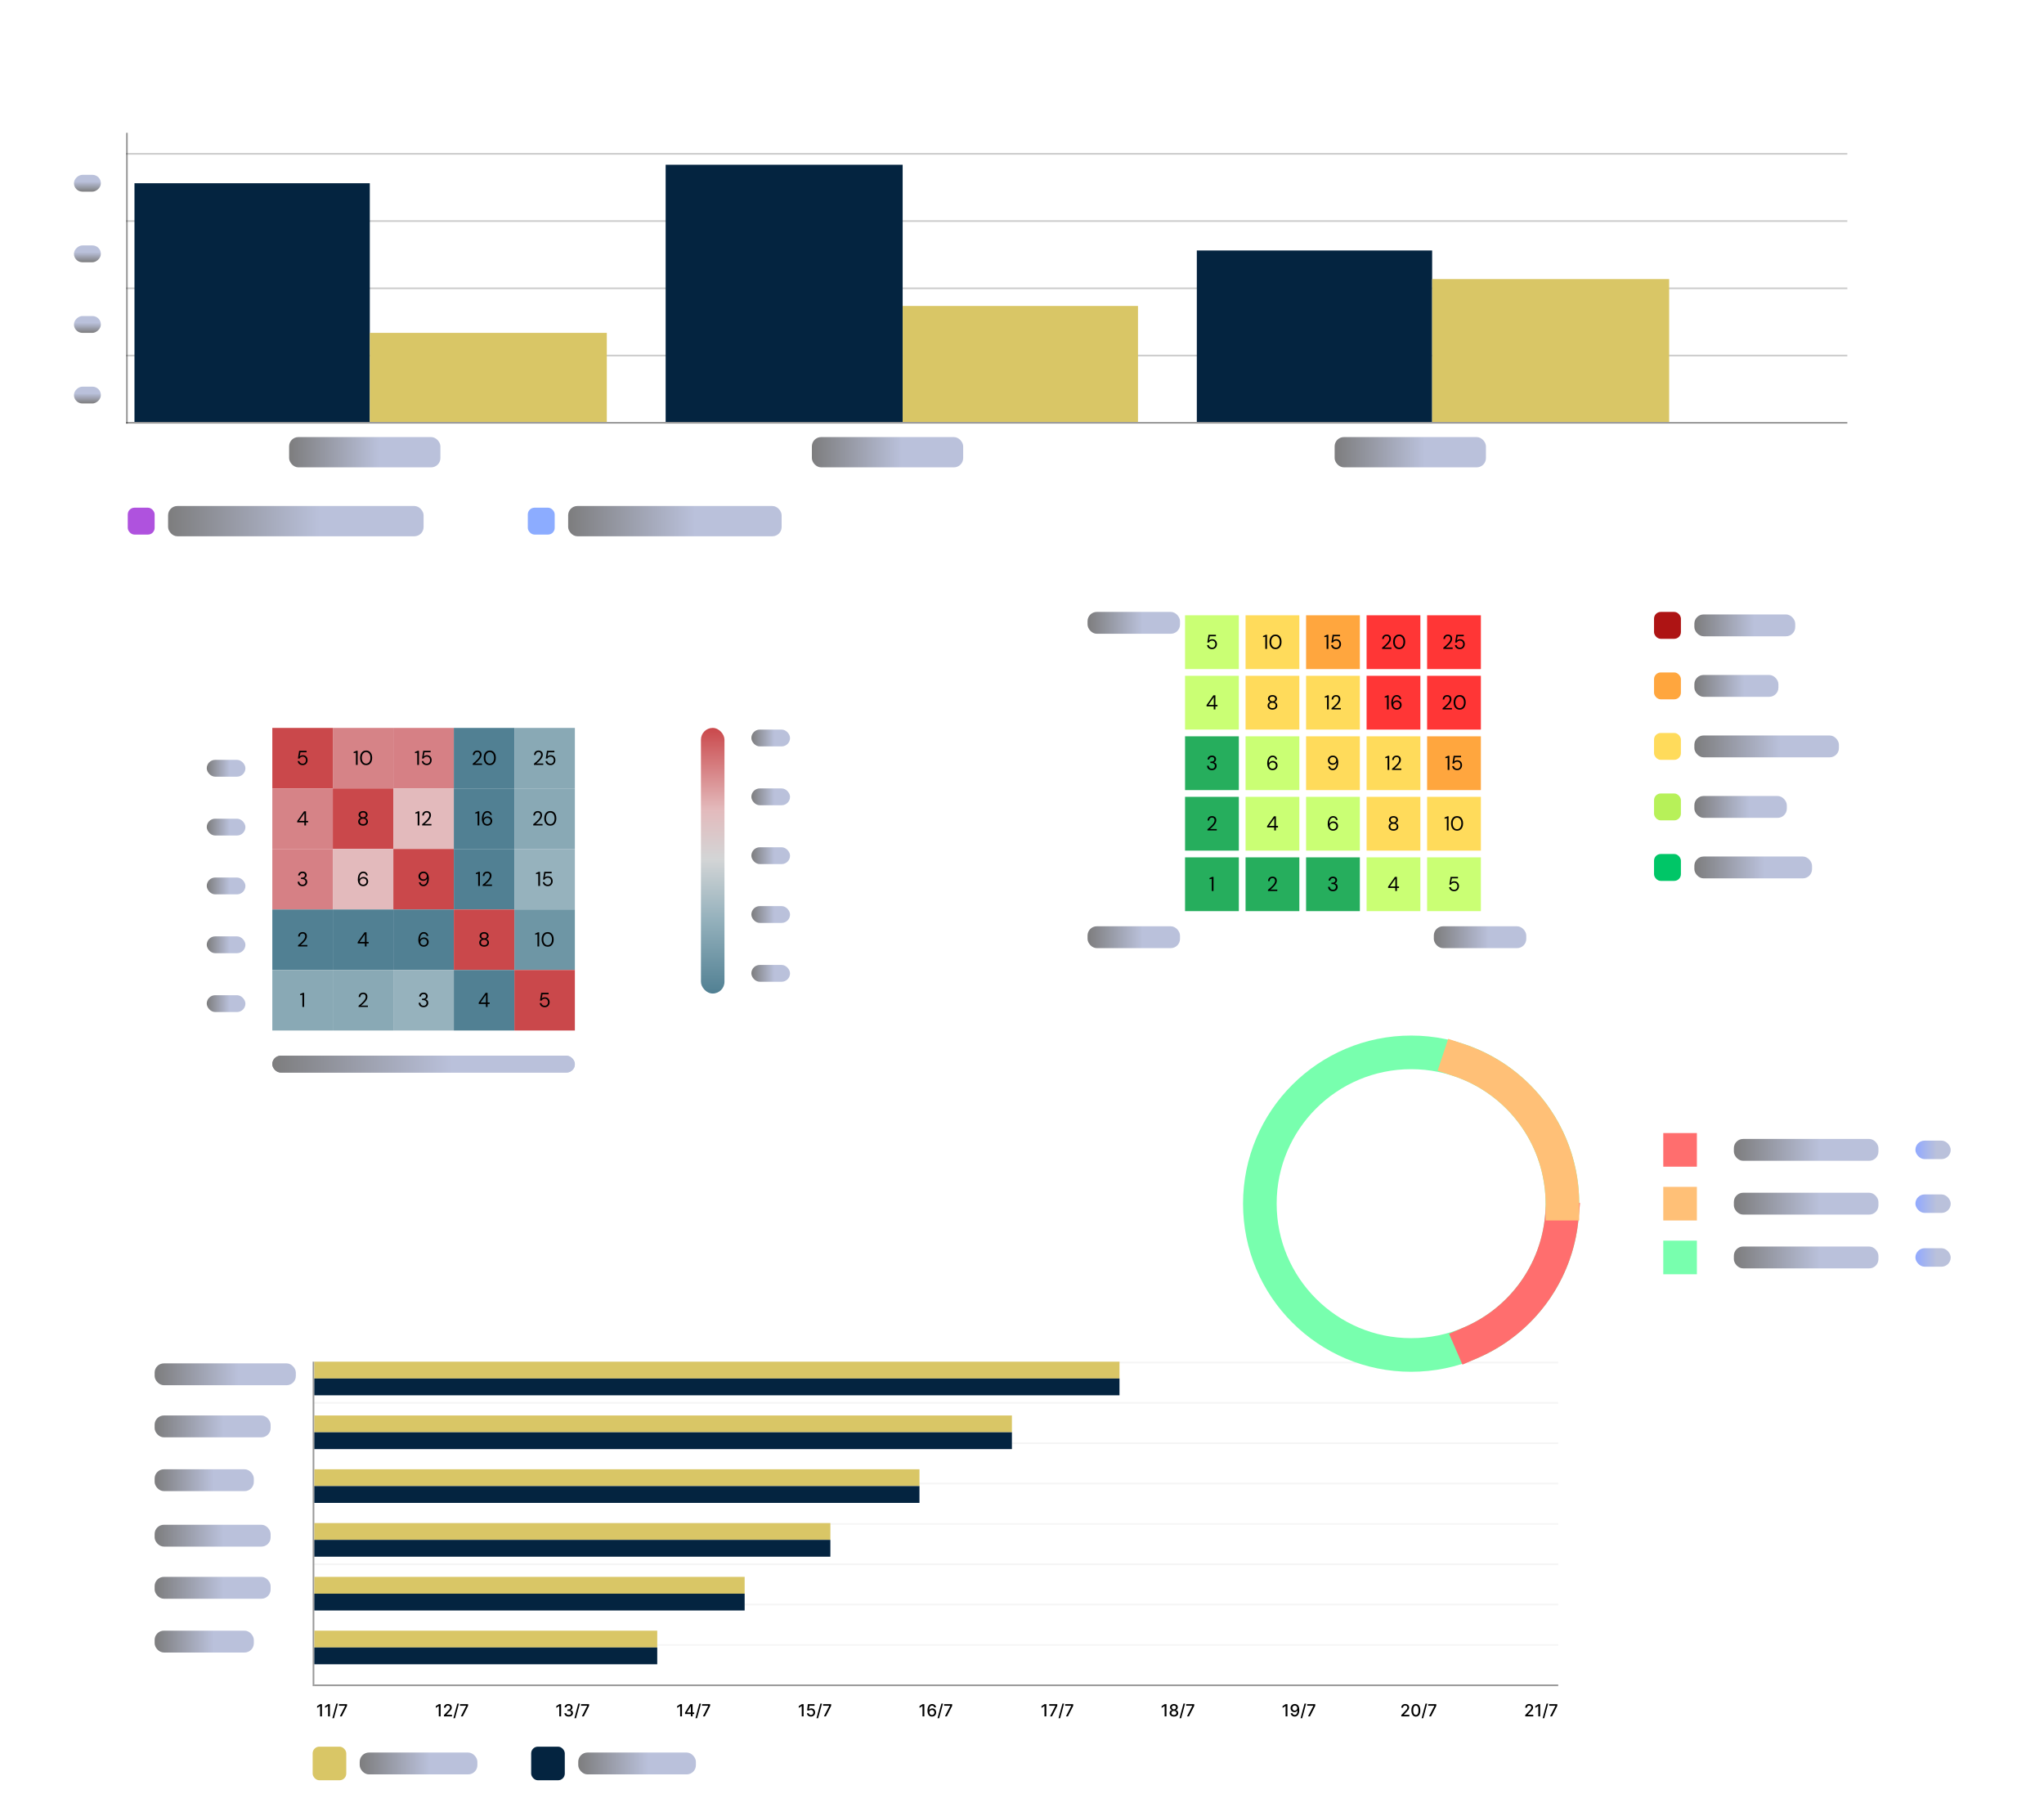 <svg width="1216" height="1067" viewBox="0 0 1216 1067" fill="none" xmlns="http://www.w3.org/2000/svg">
<rect width="1216" height="1067" fill="white"/>
<line x1="1099" y1="91.5" x2="75" y2="91.5" stroke="black" stroke-opacity="0.2"/>
<line x1="1099" y1="131.5" x2="75" y2="131.5" stroke="black" stroke-opacity="0.2"/>
<line x1="1099" y1="171.5" x2="75" y2="171.5" stroke="black" stroke-opacity="0.2"/>
<line x1="1099" y1="211.5" x2="75" y2="211.5" stroke="black" stroke-opacity="0.2"/>
<line x1="1099" y1="251.5" x2="75" y2="251.5" stroke="black" stroke-opacity="0.4"/>
<line x1="75.5" y1="252" x2="75.5" y2="79" stroke="black" stroke-opacity="0.4"/>
<path fill-rule="evenodd" clip-rule="evenodd" d="M80 109H220V251H80V109Z" fill="#042440"/>
<path fill-rule="evenodd" clip-rule="evenodd" d="M220 198H361V251H220V198Z" fill="#D9C666"/>
<path fill-rule="evenodd" clip-rule="evenodd" d="M396 98H537V251H396V98Z" fill="#042440"/>
<path fill-rule="evenodd" clip-rule="evenodd" d="M537 182H677V251H537V182Z" fill="#D9C666"/>
<path fill-rule="evenodd" clip-rule="evenodd" d="M712 149H852V251H712V149Z" fill="#042440"/>
<path fill-rule="evenodd" clip-rule="evenodd" d="M852 166H993V251H852V166Z" fill="#D9C666"/>
<rect x="76" y="302" width="16" height="16" rx="4" fill="#AF52DE"/>
<rect x="100" y="301" width="152" height="18" rx="5.5" fill="url(#paint0_linear_491_18994)"/>
<rect x="314" y="302" width="16" height="16" rx="4" fill="#8CACFF"/>
<rect x="338" y="301" width="127" height="18" rx="5.5" fill="url(#paint1_linear_491_18994)"/>
<rect x="172" y="260" width="90" height="18" rx="5.5" fill="url(#paint2_linear_491_18994)"/>
<rect x="483" y="260" width="90" height="18" rx="5.5" fill="url(#paint3_linear_491_18994)"/>
<rect x="794" y="260" width="90" height="18" rx="5.5" fill="url(#paint4_linear_491_18994)"/>
<rect x="44" y="114" width="10" height="16" rx="5" transform="rotate(-90 44 114)" fill="url(#paint5_linear_491_18994)"/>
<rect x="44" y="156" width="10" height="16" rx="5" transform="rotate(-90 44 156)" fill="url(#paint6_linear_491_18994)"/>
<rect x="44" y="198" width="10" height="16" rx="5" transform="rotate(-90 44 198)" fill="url(#paint7_linear_491_18994)"/>
<rect x="44" y="240" width="10" height="16" rx="5" transform="rotate(-90 44 240)" fill="url(#paint8_linear_491_18994)"/>
<rect width="36" height="36" transform="translate(162 433)" fill="#CA484B"/>
<path d="M180.07 455.144C179.494 455.144 178.994 455.04 178.57 454.832C178.146 454.624 177.806 454.34 177.55 453.98C177.302 453.612 177.15 453.196 177.094 452.732H178.078C178.174 453.196 178.398 453.572 178.75 453.86C179.102 454.14 179.546 454.28 180.082 454.28C180.482 454.28 180.826 454.188 181.114 454.004C181.402 453.812 181.622 453.556 181.774 453.236C181.934 452.916 182.014 452.56 182.014 452.168C182.014 451.544 181.838 451.04 181.486 450.656C181.134 450.272 180.678 450.08 180.118 450.08C179.654 450.08 179.258 450.184 178.93 450.392C178.602 450.6 178.362 450.872 178.21 451.208H177.25L177.97 446.6H182.374V447.476H178.75L178.258 450.032C178.45 449.8 178.714 449.608 179.05 449.456C179.394 449.304 179.786 449.228 180.226 449.228C180.778 449.228 181.258 449.356 181.666 449.612C182.082 449.868 182.406 450.216 182.638 450.656C182.87 451.096 182.986 451.596 182.986 452.156C182.986 452.692 182.87 453.188 182.638 453.644C182.414 454.1 182.082 454.464 181.642 454.736C181.21 455.008 180.686 455.144 180.07 455.144Z" fill="black"/>
<rect width="36" height="36" transform="translate(198 433)" fill="#D68387"/>
<path d="M211.745 455V447.728L210.389 448.028V447.332L212.081 446.6H212.765V455H211.745ZM217.814 455.144C217.07 455.144 216.426 454.964 215.882 454.604C215.346 454.236 214.934 453.728 214.646 453.08C214.358 452.424 214.214 451.664 214.214 450.8C214.214 449.936 214.358 449.18 214.646 448.532C214.934 447.876 215.346 447.368 215.882 447.008C216.426 446.64 217.07 446.456 217.814 446.456C218.558 446.456 219.198 446.64 219.734 447.008C220.27 447.368 220.682 447.876 220.97 448.532C221.258 449.18 221.402 449.936 221.402 450.8C221.402 451.664 221.258 452.424 220.97 453.08C220.682 453.728 220.27 454.236 219.734 454.604C219.198 454.964 218.558 455.144 217.814 455.144ZM217.814 454.256C218.302 454.256 218.738 454.12 219.122 453.848C219.514 453.568 219.818 453.172 220.034 452.66C220.258 452.14 220.37 451.52 220.37 450.8C220.37 450.08 220.258 449.464 220.034 448.952C219.818 448.44 219.514 448.048 219.122 447.776C218.738 447.496 218.302 447.356 217.814 447.356C217.318 447.356 216.878 447.496 216.494 447.776C216.11 448.048 215.806 448.44 215.582 448.952C215.358 449.464 215.246 450.08 215.246 450.8C215.246 451.52 215.358 452.14 215.582 452.66C215.806 453.172 216.11 453.568 216.494 453.848C216.878 454.12 217.318 454.256 217.814 454.256Z" fill="black"/>
<rect width="36" height="36" transform="translate(234 433)" fill="#D68085"/>
<path d="M248.232 455V447.728L246.876 448.028V447.332L248.568 446.6H249.252V455H248.232ZM253.881 455.144C253.305 455.144 252.805 455.04 252.381 454.832C251.957 454.624 251.617 454.34 251.361 453.98C251.113 453.612 250.961 453.196 250.905 452.732H251.889C251.985 453.196 252.209 453.572 252.561 453.86C252.913 454.14 253.357 454.28 253.893 454.28C254.293 454.28 254.637 454.188 254.925 454.004C255.213 453.812 255.433 453.556 255.585 453.236C255.745 452.916 255.825 452.56 255.825 452.168C255.825 451.544 255.649 451.04 255.297 450.656C254.945 450.272 254.489 450.08 253.929 450.08C253.465 450.08 253.069 450.184 252.741 450.392C252.413 450.6 252.173 450.872 252.021 451.208H251.061L251.781 446.6H256.185V447.476H252.561L252.069 450.032C252.261 449.8 252.525 449.608 252.861 449.456C253.205 449.304 253.597 449.228 254.037 449.228C254.589 449.228 255.069 449.356 255.477 449.612C255.893 449.868 256.217 450.216 256.449 450.656C256.681 451.096 256.797 451.596 256.797 452.156C256.797 452.692 256.681 453.188 256.449 453.644C256.225 454.1 255.893 454.464 255.453 454.736C255.021 455.008 254.497 455.144 253.881 455.144Z" fill="black"/>
<rect width="36" height="36" transform="translate(270 433)" fill="#518093"/>
<path d="M281.221 455V454.292C281.789 453.844 282.325 453.392 282.829 452.936C283.341 452.472 283.793 452.016 284.185 451.568C284.585 451.12 284.897 450.68 285.121 450.248C285.353 449.816 285.469 449.4 285.469 449C285.469 448.704 285.417 448.428 285.313 448.172C285.217 447.916 285.057 447.712 284.833 447.56C284.609 447.4 284.305 447.32 283.921 447.32C283.553 447.32 283.245 447.404 282.997 447.572C282.749 447.732 282.561 447.948 282.433 448.22C282.313 448.492 282.253 448.784 282.253 449.096H281.281C281.281 448.544 281.397 448.072 281.629 447.68C281.861 447.28 282.177 446.976 282.577 446.768C282.977 446.56 283.429 446.456 283.933 446.456C284.677 446.456 285.285 446.668 285.757 447.092C286.237 447.508 286.477 448.132 286.477 448.964C286.477 449.46 286.353 449.952 286.105 450.44C285.857 450.92 285.541 451.388 285.157 451.844C284.773 452.292 284.361 452.712 283.921 453.104C283.489 453.496 283.085 453.848 282.709 454.16H286.765V455H281.221ZM291.379 455.144C290.635 455.144 289.991 454.964 289.447 454.604C288.911 454.236 288.499 453.728 288.211 453.08C287.923 452.424 287.779 451.664 287.779 450.8C287.779 449.936 287.923 449.18 288.211 448.532C288.499 447.876 288.911 447.368 289.447 447.008C289.991 446.64 290.635 446.456 291.379 446.456C292.123 446.456 292.763 446.64 293.299 447.008C293.835 447.368 294.247 447.876 294.535 448.532C294.823 449.18 294.967 449.936 294.967 450.8C294.967 451.664 294.823 452.424 294.535 453.08C294.247 453.728 293.835 454.236 293.299 454.604C292.763 454.964 292.123 455.144 291.379 455.144ZM291.379 454.256C291.867 454.256 292.303 454.12 292.687 453.848C293.079 453.568 293.383 453.172 293.599 452.66C293.823 452.14 293.935 451.52 293.935 450.8C293.935 450.08 293.823 449.464 293.599 448.952C293.383 448.44 293.079 448.048 292.687 447.776C292.303 447.496 291.867 447.356 291.379 447.356C290.883 447.356 290.443 447.496 290.059 447.776C289.675 448.048 289.371 448.44 289.147 448.952C288.923 449.464 288.811 450.08 288.811 450.8C288.811 451.52 288.923 452.14 289.147 452.66C289.371 453.172 289.675 453.568 290.059 453.848C290.443 454.12 290.883 454.256 291.379 454.256Z" fill="black"/>
<rect width="36" height="36" transform="translate(306 433)" fill="#89A9B5"/>
<path d="M317.649 455V454.292C318.217 453.844 318.753 453.392 319.257 452.936C319.769 452.472 320.221 452.016 320.613 451.568C321.013 451.12 321.325 450.68 321.549 450.248C321.781 449.816 321.897 449.4 321.897 449C321.897 448.704 321.845 448.428 321.741 448.172C321.645 447.916 321.485 447.712 321.261 447.56C321.037 447.4 320.733 447.32 320.349 447.32C319.981 447.32 319.673 447.404 319.425 447.572C319.177 447.732 318.989 447.948 318.861 448.22C318.741 448.492 318.681 448.784 318.681 449.096H317.709C317.709 448.544 317.825 448.072 318.057 447.68C318.289 447.28 318.605 446.976 319.005 446.768C319.405 446.56 319.857 446.456 320.361 446.456C321.105 446.456 321.713 446.668 322.185 447.092C322.665 447.508 322.905 448.132 322.905 448.964C322.905 449.46 322.781 449.952 322.533 450.44C322.285 450.92 321.969 451.388 321.585 451.844C321.201 452.292 320.789 452.712 320.349 453.104C319.917 453.496 319.513 453.848 319.137 454.16H323.193V455H317.649ZM327.504 455.144C326.928 455.144 326.428 455.04 326.004 454.832C325.58 454.624 325.24 454.34 324.984 453.98C324.736 453.612 324.584 453.196 324.528 452.732H325.512C325.608 453.196 325.832 453.572 326.184 453.86C326.536 454.14 326.98 454.28 327.516 454.28C327.916 454.28 328.26 454.188 328.548 454.004C328.836 453.812 329.056 453.556 329.208 453.236C329.368 452.916 329.448 452.56 329.448 452.168C329.448 451.544 329.272 451.04 328.92 450.656C328.568 450.272 328.112 450.08 327.552 450.08C327.088 450.08 326.692 450.184 326.364 450.392C326.036 450.6 325.796 450.872 325.644 451.208H324.684L325.404 446.6H329.808V447.476H326.184L325.692 450.032C325.884 449.8 326.148 449.608 326.484 449.456C326.828 449.304 327.22 449.228 327.66 449.228C328.212 449.228 328.692 449.356 329.1 449.612C329.516 449.868 329.84 450.216 330.072 450.656C330.304 451.096 330.42 451.596 330.42 452.156C330.42 452.692 330.304 453.188 330.072 453.644C329.848 454.1 329.516 454.464 329.076 454.736C328.644 455.008 328.12 455.144 327.504 455.144Z" fill="black"/>
<rect width="36" height="36" transform="translate(162 469)" fill="#D68387"/>
<path d="M181.059 491V489.2H176.799V488.42L180.879 482.6H182.055V488.312H183.303V489.2H182.055V491H181.059ZM177.915 488.312H181.107V483.716L177.915 488.312Z" fill="black"/>
<rect width="36" height="36" transform="translate(198 469)" fill="#CA484B"/>
<path d="M215.998 491.144C215.446 491.144 214.95 491.044 214.51 490.844C214.07 490.636 213.722 490.352 213.466 489.992C213.218 489.624 213.094 489.2 213.094 488.72C213.094 488.208 213.242 487.748 213.538 487.34C213.842 486.932 214.242 486.66 214.738 486.524C214.282 486.372 213.93 486.128 213.682 485.792C213.434 485.456 213.31 485.088 213.31 484.688C213.31 484.28 213.418 483.908 213.634 483.572C213.85 483.228 214.158 482.956 214.558 482.756C214.958 482.556 215.438 482.456 215.998 482.456C216.558 482.456 217.038 482.556 217.438 482.756C217.838 482.956 218.146 483.228 218.362 483.572C218.578 483.908 218.686 484.28 218.686 484.688C218.686 485.08 218.562 485.448 218.314 485.792C218.066 486.128 217.714 486.372 217.258 486.524C217.754 486.66 218.15 486.932 218.446 487.34C218.75 487.748 218.902 488.208 218.902 488.72C218.902 489.2 218.774 489.624 218.518 489.992C218.27 490.352 217.926 490.636 217.486 490.844C217.046 491.044 216.55 491.144 215.998 491.144ZM215.998 486.164C216.51 486.164 216.914 486.036 217.21 485.78C217.514 485.516 217.666 485.172 217.666 484.748C217.666 484.276 217.518 483.92 217.222 483.68C216.926 483.44 216.518 483.32 215.998 483.32C215.478 483.32 215.07 483.44 214.774 483.68C214.486 483.92 214.342 484.276 214.342 484.748C214.342 485.172 214.49 485.516 214.786 485.78C215.082 486.036 215.486 486.164 215.998 486.164ZM215.998 490.256C216.63 490.256 217.102 490.112 217.414 489.824C217.734 489.528 217.894 489.14 217.894 488.66C217.894 488.116 217.722 487.704 217.378 487.424C217.034 487.144 216.574 487.004 215.998 487.004C215.422 487.004 214.962 487.144 214.618 487.424C214.274 487.704 214.102 488.116 214.102 488.66C214.102 489.14 214.258 489.528 214.57 489.824C214.89 490.112 215.366 490.256 215.998 490.256Z" fill="black"/>
<rect width="36" height="36" transform="translate(234 469)" fill="#E3BABC"/>
<path d="M248.472 491V483.728L247.116 484.028V483.332L248.808 482.6H249.492V491H248.472ZM251.133 491V490.292C251.701 489.844 252.237 489.392 252.741 488.936C253.253 488.472 253.705 488.016 254.097 487.568C254.497 487.12 254.809 486.68 255.033 486.248C255.265 485.816 255.381 485.4 255.381 485C255.381 484.704 255.329 484.428 255.225 484.172C255.129 483.916 254.969 483.712 254.745 483.56C254.521 483.4 254.217 483.32 253.833 483.32C253.465 483.32 253.157 483.404 252.909 483.572C252.661 483.732 252.473 483.948 252.345 484.22C252.225 484.492 252.165 484.784 252.165 485.096H251.193C251.193 484.544 251.309 484.072 251.541 483.68C251.773 483.28 252.089 482.976 252.489 482.768C252.889 482.56 253.341 482.456 253.845 482.456C254.589 482.456 255.197 482.668 255.669 483.092C256.149 483.508 256.389 484.132 256.389 484.964C256.389 485.46 256.265 485.952 256.017 486.44C255.769 486.92 255.453 487.388 255.069 487.844C254.685 488.292 254.273 488.712 253.833 489.104C253.401 489.496 252.997 489.848 252.621 490.16H256.677V491H251.133Z" fill="black"/>
<rect width="36" height="36" transform="translate(270 469)" fill="#518093"/>
<path d="M284.126 491V483.728L282.77 484.028V483.332L284.462 482.6H285.146V491H284.126ZM289.943 491.144C289.335 491.144 288.823 491.032 288.407 490.808C287.991 490.576 287.655 490.268 287.399 489.884C287.151 489.5 286.967 489.072 286.847 488.6C286.735 488.12 286.679 487.632 286.679 487.136C286.679 486.208 286.807 485.396 287.063 484.7C287.319 483.996 287.687 483.448 288.167 483.056C288.655 482.656 289.243 482.456 289.931 482.456C290.459 482.456 290.911 482.56 291.287 482.768C291.663 482.976 291.959 483.256 292.175 483.608C292.399 483.952 292.539 484.336 292.595 484.76H291.659C291.571 484.304 291.375 483.952 291.071 483.704C290.767 483.456 290.383 483.332 289.919 483.332C289.287 483.332 288.755 483.632 288.323 484.232C287.899 484.824 287.671 485.752 287.639 487.016C287.831 486.64 288.135 486.316 288.551 486.044C288.975 485.764 289.483 485.624 290.075 485.624C290.555 485.624 291.003 485.736 291.419 485.96C291.843 486.184 292.187 486.5 292.451 486.908C292.715 487.308 292.847 487.78 292.847 488.324C292.847 488.796 292.731 489.248 292.499 489.68C292.267 490.112 291.931 490.464 291.491 490.736C291.059 491.008 290.543 491.144 289.943 491.144ZM289.871 490.256C290.247 490.256 290.583 490.176 290.879 490.016C291.175 489.856 291.407 489.636 291.575 489.356C291.743 489.068 291.827 488.74 291.827 488.372C291.827 487.804 291.639 487.352 291.263 487.016C290.895 486.672 290.431 486.5 289.871 486.5C289.495 486.5 289.159 486.588 288.863 486.764C288.567 486.932 288.331 487.16 288.155 487.448C287.987 487.736 287.903 488.048 287.903 488.384C287.903 488.744 287.987 489.068 288.155 489.356C288.331 489.636 288.567 489.856 288.863 490.016C289.159 490.176 289.495 490.256 289.871 490.256Z" fill="black"/>
<rect width="36" height="36" transform="translate(306 469)" fill="#89A9B5"/>
<path d="M317.221 491V490.292C317.789 489.844 318.325 489.392 318.829 488.936C319.341 488.472 319.793 488.016 320.185 487.568C320.585 487.12 320.897 486.68 321.121 486.248C321.353 485.816 321.469 485.4 321.469 485C321.469 484.704 321.417 484.428 321.313 484.172C321.217 483.916 321.057 483.712 320.833 483.56C320.609 483.4 320.305 483.32 319.921 483.32C319.553 483.32 319.245 483.404 318.997 483.572C318.749 483.732 318.561 483.948 318.433 484.22C318.313 484.492 318.253 484.784 318.253 485.096H317.281C317.281 484.544 317.397 484.072 317.629 483.68C317.861 483.28 318.177 482.976 318.577 482.768C318.977 482.56 319.429 482.456 319.933 482.456C320.677 482.456 321.285 482.668 321.757 483.092C322.237 483.508 322.477 484.132 322.477 484.964C322.477 485.46 322.353 485.952 322.105 486.44C321.857 486.92 321.541 487.388 321.157 487.844C320.773 488.292 320.361 488.712 319.921 489.104C319.489 489.496 319.085 489.848 318.709 490.16H322.765V491H317.221ZM327.379 491.144C326.635 491.144 325.991 490.964 325.447 490.604C324.911 490.236 324.499 489.728 324.211 489.08C323.923 488.424 323.779 487.664 323.779 486.8C323.779 485.936 323.923 485.18 324.211 484.532C324.499 483.876 324.911 483.368 325.447 483.008C325.991 482.64 326.635 482.456 327.379 482.456C328.123 482.456 328.763 482.64 329.299 483.008C329.835 483.368 330.247 483.876 330.535 484.532C330.823 485.18 330.967 485.936 330.967 486.8C330.967 487.664 330.823 488.424 330.535 489.08C330.247 489.728 329.835 490.236 329.299 490.604C328.763 490.964 328.123 491.144 327.379 491.144ZM327.379 490.256C327.867 490.256 328.303 490.12 328.687 489.848C329.079 489.568 329.383 489.172 329.599 488.66C329.823 488.14 329.935 487.52 329.935 486.8C329.935 486.08 329.823 485.464 329.599 484.952C329.383 484.44 329.079 484.048 328.687 483.776C328.303 483.496 327.867 483.356 327.379 483.356C326.883 483.356 326.443 483.496 326.059 483.776C325.675 484.048 325.371 484.44 325.147 484.952C324.923 485.464 324.811 486.08 324.811 486.8C324.811 487.52 324.923 488.14 325.147 488.66C325.371 489.172 325.675 489.568 326.059 489.848C326.443 490.12 326.883 490.256 327.379 490.256Z" fill="black"/>
<rect width="36" height="36" transform="translate(162 505)" fill="#D68085"/>
<path d="M179.977 527.144C179.441 527.144 178.957 527.048 178.525 526.856C178.093 526.656 177.745 526.36 177.481 525.968C177.225 525.576 177.089 525.088 177.073 524.504H178.093C178.101 524.984 178.269 525.4 178.597 525.752C178.925 526.096 179.385 526.268 179.977 526.268C180.569 526.268 181.013 526.104 181.309 525.776C181.613 525.448 181.765 525.052 181.765 524.588C181.765 524.196 181.669 523.876 181.477 523.628C181.293 523.38 181.041 523.196 180.721 523.076C180.409 522.956 180.065 522.896 179.689 522.896H179.065V522.044H179.689C180.233 522.044 180.657 521.92 180.961 521.672C181.273 521.424 181.429 521.076 181.429 520.628C181.429 520.252 181.305 519.944 181.057 519.704C180.817 519.456 180.457 519.332 179.977 519.332C179.513 519.332 179.141 519.472 178.861 519.752C178.581 520.024 178.425 520.368 178.393 520.784H177.373C177.397 520.328 177.517 519.924 177.733 519.572C177.957 519.22 178.261 518.948 178.645 518.756C179.029 518.556 179.473 518.456 179.977 518.456C180.521 518.456 180.973 518.552 181.333 518.744C181.701 518.936 181.977 519.192 182.161 519.512C182.353 519.832 182.449 520.184 182.449 520.568C182.449 520.992 182.333 521.38 182.101 521.732C181.869 522.076 181.521 522.308 181.057 522.428C181.553 522.532 181.965 522.768 182.293 523.136C182.621 523.504 182.785 523.988 182.785 524.588C182.785 525.052 182.677 525.48 182.461 525.872C182.253 526.256 181.941 526.564 181.525 526.796C181.109 527.028 180.593 527.144 179.977 527.144Z" fill="black"/>
<rect width="36" height="36" transform="translate(198 505)" fill="#E3BABC"/>
<path d="M216.133 527.144C215.525 527.144 215.013 527.032 214.597 526.808C214.181 526.576 213.845 526.268 213.589 525.884C213.341 525.5 213.157 525.072 213.037 524.6C212.925 524.12 212.869 523.632 212.869 523.136C212.869 522.208 212.997 521.396 213.253 520.7C213.509 519.996 213.877 519.448 214.357 519.056C214.845 518.656 215.433 518.456 216.121 518.456C216.649 518.456 217.101 518.56 217.477 518.768C217.853 518.976 218.149 519.256 218.365 519.608C218.589 519.952 218.729 520.336 218.785 520.76H217.849C217.761 520.304 217.565 519.952 217.261 519.704C216.957 519.456 216.573 519.332 216.109 519.332C215.477 519.332 214.945 519.632 214.513 520.232C214.089 520.824 213.861 521.752 213.829 523.016C214.021 522.64 214.325 522.316 214.741 522.044C215.165 521.764 215.673 521.624 216.265 521.624C216.745 521.624 217.193 521.736 217.609 521.96C218.033 522.184 218.377 522.5 218.641 522.908C218.905 523.308 219.037 523.78 219.037 524.324C219.037 524.796 218.921 525.248 218.689 525.68C218.457 526.112 218.121 526.464 217.681 526.736C217.249 527.008 216.733 527.144 216.133 527.144ZM216.061 526.256C216.437 526.256 216.773 526.176 217.069 526.016C217.365 525.856 217.597 525.636 217.765 525.356C217.933 525.068 218.017 524.74 218.017 524.372C218.017 523.804 217.829 523.352 217.453 523.016C217.085 522.672 216.621 522.5 216.061 522.5C215.685 522.5 215.349 522.588 215.053 522.764C214.757 522.932 214.521 523.16 214.345 523.448C214.177 523.736 214.093 524.048 214.093 524.384C214.093 524.744 214.177 525.068 214.345 525.356C214.521 525.636 214.757 525.856 215.053 526.016C215.349 526.176 215.685 526.256 216.061 526.256Z" fill="black"/>
<rect width="36" height="36" transform="translate(234 505)" fill="#CA484B"/>
<path d="M251.881 527.144C251.353 527.144 250.901 527.04 250.525 526.832C250.149 526.624 249.849 526.348 249.625 526.004C249.409 525.652 249.277 525.264 249.229 524.84H250.165C250.245 525.296 250.437 525.648 250.741 525.896C251.045 526.144 251.429 526.268 251.893 526.268C252.533 526.268 253.065 525.972 253.489 525.38C253.913 524.78 254.141 523.848 254.173 522.584C253.981 522.96 253.673 523.288 253.249 523.568C252.833 523.84 252.329 523.976 251.737 523.976C251.265 523.976 250.817 523.864 250.393 523.64C249.969 523.416 249.625 523.104 249.361 522.704C249.097 522.296 248.965 521.82 248.965 521.276C248.965 520.804 249.081 520.352 249.313 519.92C249.553 519.488 249.889 519.136 250.321 518.864C250.753 518.592 251.269 518.456 251.869 518.456C252.477 518.456 252.989 518.572 253.405 518.804C253.821 519.028 254.153 519.332 254.401 519.716C254.657 520.1 254.841 520.532 254.953 521.012C255.073 521.484 255.133 521.968 255.133 522.464C255.133 523.392 255.005 524.208 254.749 524.912C254.493 525.608 254.121 526.156 253.633 526.556C253.153 526.948 252.569 527.144 251.881 527.144ZM251.941 523.1C252.317 523.1 252.653 523.016 252.949 522.848C253.245 522.672 253.481 522.44 253.657 522.152C253.833 521.864 253.921 521.552 253.921 521.216C253.921 520.856 253.833 520.536 253.657 520.256C253.481 519.968 253.245 519.744 252.949 519.584C252.653 519.424 252.317 519.344 251.941 519.344C251.565 519.344 251.229 519.424 250.933 519.584C250.637 519.744 250.405 519.968 250.237 520.256C250.069 520.536 249.985 520.86 249.985 521.228C249.985 521.796 250.169 522.252 250.537 522.596C250.913 522.932 251.381 523.1 251.941 523.1Z" fill="black"/>
<rect width="36" height="36" transform="translate(270 505)" fill="#518093"/>
<path d="M284.472 527V519.728L283.116 520.028V519.332L284.808 518.6H285.492V527H284.472ZM287.133 527V526.292C287.701 525.844 288.237 525.392 288.741 524.936C289.253 524.472 289.705 524.016 290.097 523.568C290.497 523.12 290.809 522.68 291.033 522.248C291.265 521.816 291.381 521.4 291.381 521C291.381 520.704 291.329 520.428 291.225 520.172C291.129 519.916 290.969 519.712 290.745 519.56C290.521 519.4 290.217 519.32 289.833 519.32C289.465 519.32 289.157 519.404 288.909 519.572C288.661 519.732 288.473 519.948 288.345 520.22C288.225 520.492 288.165 520.784 288.165 521.096H287.193C287.193 520.544 287.309 520.072 287.541 519.68C287.773 519.28 288.089 518.976 288.489 518.768C288.889 518.56 289.341 518.456 289.845 518.456C290.589 518.456 291.197 518.668 291.669 519.092C292.149 519.508 292.389 520.132 292.389 520.964C292.389 521.46 292.265 521.952 292.017 522.44C291.769 522.92 291.453 523.388 291.069 523.844C290.685 524.292 290.273 524.712 289.833 525.104C289.401 525.496 288.997 525.848 288.621 526.16H292.677V527H287.133Z" fill="black"/>
<rect width="36" height="36" transform="translate(306 505)" fill="#96B2BD"/>
<path d="M320.232 527V519.728L318.876 520.028V519.332L320.568 518.6H321.252V527H320.232ZM325.881 527.144C325.305 527.144 324.805 527.04 324.381 526.832C323.957 526.624 323.617 526.34 323.361 525.98C323.113 525.612 322.961 525.196 322.905 524.732H323.889C323.985 525.196 324.209 525.572 324.561 525.86C324.913 526.14 325.357 526.28 325.893 526.28C326.293 526.28 326.637 526.188 326.925 526.004C327.213 525.812 327.433 525.556 327.585 525.236C327.745 524.916 327.825 524.56 327.825 524.168C327.825 523.544 327.649 523.04 327.297 522.656C326.945 522.272 326.489 522.08 325.929 522.08C325.465 522.08 325.069 522.184 324.741 522.392C324.413 522.6 324.173 522.872 324.021 523.208H323.061L323.781 518.6H328.185V519.476H324.561L324.069 522.032C324.261 521.8 324.525 521.608 324.861 521.456C325.205 521.304 325.597 521.228 326.037 521.228C326.589 521.228 327.069 521.356 327.477 521.612C327.893 521.868 328.217 522.216 328.449 522.656C328.681 523.096 328.797 523.596 328.797 524.156C328.797 524.692 328.681 525.188 328.449 525.644C328.225 526.1 327.893 526.464 327.453 526.736C327.021 527.008 326.497 527.144 325.881 527.144Z" fill="black"/>
<rect width="36" height="36" transform="translate(162 541)" fill="#518093"/>
<path d="M177.322 563V562.292C177.89 561.844 178.426 561.392 178.93 560.936C179.442 560.472 179.894 560.016 180.286 559.568C180.686 559.12 180.998 558.68 181.222 558.248C181.454 557.816 181.57 557.4 181.57 557C181.57 556.704 181.518 556.428 181.414 556.172C181.318 555.916 181.158 555.712 180.934 555.56C180.71 555.4 180.406 555.32 180.022 555.32C179.654 555.32 179.346 555.404 179.098 555.572C178.85 555.732 178.662 555.948 178.534 556.22C178.414 556.492 178.354 556.784 178.354 557.096H177.382C177.382 556.544 177.498 556.072 177.73 555.68C177.962 555.28 178.278 554.976 178.678 554.768C179.078 554.56 179.53 554.456 180.034 554.456C180.778 554.456 181.386 554.668 181.858 555.092C182.338 555.508 182.578 556.132 182.578 556.964C182.578 557.46 182.454 557.952 182.206 558.44C181.958 558.92 181.642 559.388 181.258 559.844C180.874 560.292 180.462 560.712 180.022 561.104C179.59 561.496 179.186 561.848 178.81 562.16H182.866V563H177.322Z" fill="black"/>
<rect width="36" height="36" transform="translate(198 541)" fill="#518093"/>
<path d="M217.059 563V561.2H212.799V560.42L216.879 554.6H218.055V560.312H219.303V561.2H218.055V563H217.059ZM213.915 560.312H217.107V555.716L213.915 560.312Z" fill="black"/>
<rect width="36" height="36" transform="translate(234 541)" fill="#518093"/>
<path d="M252.133 563.144C251.525 563.144 251.013 563.032 250.597 562.808C250.181 562.576 249.845 562.268 249.589 561.884C249.341 561.5 249.157 561.072 249.037 560.6C248.925 560.12 248.869 559.632 248.869 559.136C248.869 558.208 248.997 557.396 249.253 556.7C249.509 555.996 249.877 555.448 250.357 555.056C250.845 554.656 251.433 554.456 252.121 554.456C252.649 554.456 253.101 554.56 253.477 554.768C253.853 554.976 254.149 555.256 254.365 555.608C254.589 555.952 254.729 556.336 254.785 556.76H253.849C253.761 556.304 253.565 555.952 253.261 555.704C252.957 555.456 252.573 555.332 252.109 555.332C251.477 555.332 250.945 555.632 250.513 556.232C250.089 556.824 249.861 557.752 249.829 559.016C250.021 558.64 250.325 558.316 250.741 558.044C251.165 557.764 251.673 557.624 252.265 557.624C252.745 557.624 253.193 557.736 253.609 557.96C254.033 558.184 254.377 558.5 254.641 558.908C254.905 559.308 255.037 559.78 255.037 560.324C255.037 560.796 254.921 561.248 254.689 561.68C254.457 562.112 254.121 562.464 253.681 562.736C253.249 563.008 252.733 563.144 252.133 563.144ZM252.061 562.256C252.437 562.256 252.773 562.176 253.069 562.016C253.365 561.856 253.597 561.636 253.765 561.356C253.933 561.068 254.017 560.74 254.017 560.372C254.017 559.804 253.829 559.352 253.453 559.016C253.085 558.672 252.621 558.5 252.061 558.5C251.685 558.5 251.349 558.588 251.053 558.764C250.757 558.932 250.521 559.16 250.345 559.448C250.177 559.736 250.093 560.048 250.093 560.384C250.093 560.744 250.177 561.068 250.345 561.356C250.521 561.636 250.757 561.856 251.053 562.016C251.349 562.176 251.685 562.256 252.061 562.256Z" fill="black"/>
<rect width="36" height="36" transform="translate(270 541)" fill="#CA484B"/>
<path d="M287.998 563.144C287.446 563.144 286.95 563.044 286.51 562.844C286.07 562.636 285.722 562.352 285.466 561.992C285.218 561.624 285.094 561.2 285.094 560.72C285.094 560.208 285.242 559.748 285.538 559.34C285.842 558.932 286.242 558.66 286.738 558.524C286.282 558.372 285.93 558.128 285.682 557.792C285.434 557.456 285.31 557.088 285.31 556.688C285.31 556.28 285.418 555.908 285.634 555.572C285.85 555.228 286.158 554.956 286.558 554.756C286.958 554.556 287.438 554.456 287.998 554.456C288.558 554.456 289.038 554.556 289.438 554.756C289.838 554.956 290.146 555.228 290.362 555.572C290.578 555.908 290.686 556.28 290.686 556.688C290.686 557.08 290.562 557.448 290.314 557.792C290.066 558.128 289.714 558.372 289.258 558.524C289.754 558.66 290.15 558.932 290.446 559.34C290.75 559.748 290.902 560.208 290.902 560.72C290.902 561.2 290.774 561.624 290.518 561.992C290.27 562.352 289.926 562.636 289.486 562.844C289.046 563.044 288.55 563.144 287.998 563.144ZM287.998 558.164C288.51 558.164 288.914 558.036 289.21 557.78C289.514 557.516 289.666 557.172 289.666 556.748C289.666 556.276 289.518 555.92 289.222 555.68C288.926 555.44 288.518 555.32 287.998 555.32C287.478 555.32 287.07 555.44 286.774 555.68C286.486 555.92 286.342 556.276 286.342 556.748C286.342 557.172 286.49 557.516 286.786 557.78C287.082 558.036 287.486 558.164 287.998 558.164ZM287.998 562.256C288.63 562.256 289.102 562.112 289.414 561.824C289.734 561.528 289.894 561.14 289.894 560.66C289.894 560.116 289.722 559.704 289.378 559.424C289.034 559.144 288.574 559.004 287.998 559.004C287.422 559.004 286.962 559.144 286.618 559.424C286.274 559.704 286.102 560.116 286.102 560.66C286.102 561.14 286.258 561.528 286.57 561.824C286.89 562.112 287.366 562.256 287.998 562.256Z" fill="black"/>
<rect width="36" height="36" transform="translate(306 541)" fill="#6E96A5"/>
<path d="M319.745 563V555.728L318.389 556.028V555.332L320.081 554.6H320.765V563H319.745ZM325.814 563.144C325.07 563.144 324.426 562.964 323.882 562.604C323.346 562.236 322.934 561.728 322.646 561.08C322.358 560.424 322.214 559.664 322.214 558.8C322.214 557.936 322.358 557.18 322.646 556.532C322.934 555.876 323.346 555.368 323.882 555.008C324.426 554.64 325.07 554.456 325.814 554.456C326.558 554.456 327.198 554.64 327.734 555.008C328.27 555.368 328.682 555.876 328.97 556.532C329.258 557.18 329.402 557.936 329.402 558.8C329.402 559.664 329.258 560.424 328.97 561.08C328.682 561.728 328.27 562.236 327.734 562.604C327.198 562.964 326.558 563.144 325.814 563.144ZM325.814 562.256C326.302 562.256 326.738 562.12 327.122 561.848C327.514 561.568 327.818 561.172 328.034 560.66C328.258 560.14 328.37 559.52 328.37 558.8C328.37 558.08 328.258 557.464 328.034 556.952C327.818 556.44 327.514 556.048 327.122 555.776C326.738 555.496 326.302 555.356 325.814 555.356C325.318 555.356 324.878 555.496 324.494 555.776C324.11 556.048 323.806 556.44 323.582 556.952C323.358 557.464 323.246 558.08 323.246 558.8C323.246 559.52 323.358 560.14 323.582 560.66C323.806 561.172 324.11 561.568 324.494 561.848C324.878 562.12 325.318 562.256 325.814 562.256Z" fill="black"/>
<rect width="36" height="36" transform="translate(162 577)" fill="#89A9B5"/>
<path d="M179.905 599V591.728L178.549 592.028V591.332L180.241 590.6H180.925V599H179.905Z" fill="black"/>
<rect width="36" height="36" transform="translate(198 577)" fill="#89A9B5"/>
<path d="M213.322 599V598.292C213.89 597.844 214.426 597.392 214.93 596.936C215.442 596.472 215.894 596.016 216.286 595.568C216.686 595.12 216.998 594.68 217.222 594.248C217.454 593.816 217.57 593.4 217.57 593C217.57 592.704 217.518 592.428 217.414 592.172C217.318 591.916 217.158 591.712 216.934 591.56C216.71 591.4 216.406 591.32 216.022 591.32C215.654 591.32 215.346 591.404 215.098 591.572C214.85 591.732 214.662 591.948 214.534 592.22C214.414 592.492 214.354 592.784 214.354 593.096H213.382C213.382 592.544 213.498 592.072 213.73 591.68C213.962 591.28 214.278 590.976 214.678 590.768C215.078 590.56 215.53 590.456 216.034 590.456C216.778 590.456 217.386 590.668 217.858 591.092C218.338 591.508 218.578 592.132 218.578 592.964C218.578 593.46 218.454 593.952 218.206 594.44C217.958 594.92 217.642 595.388 217.258 595.844C216.874 596.292 216.462 596.712 216.022 597.104C215.59 597.496 215.186 597.848 214.81 598.16H218.866V599H213.322Z" fill="black"/>
<rect width="36" height="36" transform="translate(234 577)" fill="#96B2BD"/>
<path d="M251.977 599.144C251.441 599.144 250.957 599.048 250.525 598.856C250.093 598.656 249.745 598.36 249.481 597.968C249.225 597.576 249.089 597.088 249.073 596.504H250.093C250.101 596.984 250.269 597.4 250.597 597.752C250.925 598.096 251.385 598.268 251.977 598.268C252.569 598.268 253.013 598.104 253.309 597.776C253.613 597.448 253.765 597.052 253.765 596.588C253.765 596.196 253.669 595.876 253.477 595.628C253.293 595.38 253.041 595.196 252.721 595.076C252.409 594.956 252.065 594.896 251.689 594.896H251.065V594.044H251.689C252.233 594.044 252.657 593.92 252.961 593.672C253.273 593.424 253.429 593.076 253.429 592.628C253.429 592.252 253.305 591.944 253.057 591.704C252.817 591.456 252.457 591.332 251.977 591.332C251.513 591.332 251.141 591.472 250.861 591.752C250.581 592.024 250.425 592.368 250.393 592.784H249.373C249.397 592.328 249.517 591.924 249.733 591.572C249.957 591.22 250.261 590.948 250.645 590.756C251.029 590.556 251.473 590.456 251.977 590.456C252.521 590.456 252.973 590.552 253.333 590.744C253.701 590.936 253.977 591.192 254.161 591.512C254.353 591.832 254.449 592.184 254.449 592.568C254.449 592.992 254.333 593.38 254.101 593.732C253.869 594.076 253.521 594.308 253.057 594.428C253.553 594.532 253.965 594.768 254.293 595.136C254.621 595.504 254.785 595.988 254.785 596.588C254.785 597.052 254.677 597.48 254.461 597.872C254.253 598.256 253.941 598.564 253.525 598.796C253.109 599.028 252.593 599.144 251.977 599.144Z" fill="black"/>
<rect width="36" height="36" transform="translate(270 577)" fill="#518093"/>
<path d="M289.059 599V597.2H284.799V596.42L288.879 590.6H290.055V596.312H291.303V597.2H290.055V599H289.059ZM285.915 596.312H289.107V591.716L285.915 596.312Z" fill="black"/>
<rect width="36" height="36" transform="translate(306 577)" fill="#CA484B"/>
<path d="M324.07 599.144C323.494 599.144 322.994 599.04 322.57 598.832C322.146 598.624 321.806 598.34 321.55 597.98C321.302 597.612 321.15 597.196 321.094 596.732H322.078C322.174 597.196 322.398 597.572 322.75 597.86C323.102 598.14 323.546 598.28 324.082 598.28C324.482 598.28 324.826 598.188 325.114 598.004C325.402 597.812 325.622 597.556 325.774 597.236C325.934 596.916 326.014 596.56 326.014 596.168C326.014 595.544 325.838 595.04 325.486 594.656C325.134 594.272 324.678 594.08 324.118 594.08C323.654 594.08 323.258 594.184 322.93 594.392C322.602 594.6 322.362 594.872 322.21 595.208H321.25L321.97 590.6H326.374V591.476H322.75L322.258 594.032C322.45 593.8 322.714 593.608 323.05 593.456C323.394 593.304 323.786 593.228 324.226 593.228C324.778 593.228 325.258 593.356 325.666 593.612C326.082 593.868 326.406 594.216 326.638 594.656C326.87 595.096 326.986 595.596 326.986 596.156C326.986 596.692 326.87 597.188 326.638 597.644C326.414 598.1 326.082 598.464 325.642 598.736C325.21 599.008 324.686 599.144 324.07 599.144Z" fill="black"/>
<rect x="417" y="433" width="14" height="158" rx="7" fill="url(#paint9_linear_491_18994)"/>
<rect x="162" y="628" width="180" height="10" rx="5" fill="url(#paint10_linear_491_18994)"/>
<rect x="162" y="628" width="180" height="10" rx="5" fill="url(#paint11_linear_491_18994)"/>
<rect x="447" y="574" width="23" height="10" rx="5" fill="url(#paint12_linear_491_18994)"/>
<rect x="447" y="434" width="23" height="10" rx="5" fill="url(#paint13_linear_491_18994)"/>
<rect x="447" y="469" width="23" height="10" rx="5" fill="url(#paint14_linear_491_18994)"/>
<rect x="447" y="504" width="23" height="10" rx="5" fill="url(#paint15_linear_491_18994)"/>
<rect x="447" y="539" width="23" height="10" rx="5" fill="url(#paint16_linear_491_18994)"/>
<rect x="123" y="592" width="23" height="10" rx="5" fill="url(#paint17_linear_491_18994)"/>
<rect x="123" y="452" width="23" height="10" rx="5" fill="url(#paint18_linear_491_18994)"/>
<rect x="123" y="487" width="23" height="10" rx="5" fill="url(#paint19_linear_491_18994)"/>
<rect x="123" y="522" width="23" height="10" rx="5" fill="url(#paint20_linear_491_18994)"/>
<rect x="123" y="557" width="23" height="10" rx="5" fill="url(#paint21_linear_491_18994)"/>
<rect width="32" height="32" transform="translate(705 366)" fill="#CAFF74"/>
<path d="M721.07 386.144C720.494 386.144 719.994 386.04 719.57 385.832C719.146 385.624 718.806 385.34 718.55 384.98C718.302 384.612 718.15 384.196 718.094 383.732H719.078C719.174 384.196 719.398 384.572 719.75 384.86C720.102 385.14 720.546 385.28 721.082 385.28C721.482 385.28 721.826 385.188 722.114 385.004C722.402 384.812 722.622 384.556 722.774 384.236C722.934 383.916 723.014 383.56 723.014 383.168C723.014 382.544 722.838 382.04 722.486 381.656C722.134 381.272 721.678 381.08 721.118 381.08C720.654 381.08 720.258 381.184 719.93 381.392C719.602 381.6 719.362 381.872 719.21 382.208H718.25L718.97 377.6H723.374V378.476H719.75L719.258 381.032C719.45 380.8 719.714 380.608 720.05 380.456C720.394 380.304 720.786 380.228 721.226 380.228C721.778 380.228 722.258 380.356 722.666 380.612C723.082 380.868 723.406 381.216 723.638 381.656C723.87 382.096 723.986 382.596 723.986 383.156C723.986 383.692 723.87 384.188 723.638 384.644C723.414 385.1 723.082 385.464 722.642 385.736C722.21 386.008 721.686 386.144 721.07 386.144Z" fill="black"/>
<rect width="32" height="32" transform="translate(741 366)" fill="#FFDB5B"/>
<path d="M752.745 386V378.728L751.389 379.028V378.332L753.081 377.6H753.765V386H752.745ZM758.814 386.144C758.07 386.144 757.426 385.964 756.882 385.604C756.346 385.236 755.934 384.728 755.646 384.08C755.358 383.424 755.214 382.664 755.214 381.8C755.214 380.936 755.358 380.18 755.646 379.532C755.934 378.876 756.346 378.368 756.882 378.008C757.426 377.64 758.07 377.456 758.814 377.456C759.558 377.456 760.198 377.64 760.734 378.008C761.27 378.368 761.682 378.876 761.97 379.532C762.258 380.18 762.402 380.936 762.402 381.8C762.402 382.664 762.258 383.424 761.97 384.08C761.682 384.728 761.27 385.236 760.734 385.604C760.198 385.964 759.558 386.144 758.814 386.144ZM758.814 385.256C759.302 385.256 759.738 385.12 760.122 384.848C760.514 384.568 760.818 384.172 761.034 383.66C761.258 383.14 761.37 382.52 761.37 381.8C761.37 381.08 761.258 380.464 761.034 379.952C760.818 379.44 760.514 379.048 760.122 378.776C759.738 378.496 759.302 378.356 758.814 378.356C758.318 378.356 757.878 378.496 757.494 378.776C757.11 379.048 756.806 379.44 756.582 379.952C756.358 380.464 756.246 381.08 756.246 381.8C756.246 382.52 756.358 383.14 756.582 383.66C756.806 384.172 757.11 384.568 757.494 384.848C757.878 385.12 758.318 385.256 758.814 385.256Z" fill="black"/>
<rect width="32" height="32" transform="translate(777 366)" fill="#FFA63E"/>
<path d="M789.232 386V378.728L787.876 379.028V378.332L789.568 377.6H790.252V386H789.232ZM794.881 386.144C794.305 386.144 793.805 386.04 793.381 385.832C792.957 385.624 792.617 385.34 792.361 384.98C792.113 384.612 791.961 384.196 791.905 383.732H792.889C792.985 384.196 793.209 384.572 793.561 384.86C793.913 385.14 794.357 385.28 794.893 385.28C795.293 385.28 795.637 385.188 795.925 385.004C796.213 384.812 796.433 384.556 796.585 384.236C796.745 383.916 796.825 383.56 796.825 383.168C796.825 382.544 796.649 382.04 796.297 381.656C795.945 381.272 795.489 381.08 794.929 381.08C794.465 381.08 794.069 381.184 793.741 381.392C793.413 381.6 793.173 381.872 793.021 382.208H792.061L792.781 377.6H797.185V378.476H793.561L793.069 381.032C793.261 380.8 793.525 380.608 793.861 380.456C794.205 380.304 794.597 380.228 795.037 380.228C795.589 380.228 796.069 380.356 796.477 380.612C796.893 380.868 797.217 381.216 797.449 381.656C797.681 382.096 797.797 382.596 797.797 383.156C797.797 383.692 797.681 384.188 797.449 384.644C797.225 385.1 796.893 385.464 796.453 385.736C796.021 386.008 795.497 386.144 794.881 386.144Z" fill="black"/>
<rect width="32" height="32" transform="translate(813 366)" fill="#FF3636"/>
<path d="M822.221 386V385.292C822.789 384.844 823.325 384.392 823.829 383.936C824.341 383.472 824.793 383.016 825.185 382.568C825.585 382.12 825.897 381.68 826.121 381.248C826.353 380.816 826.469 380.4 826.469 380C826.469 379.704 826.417 379.428 826.313 379.172C826.217 378.916 826.057 378.712 825.833 378.56C825.609 378.4 825.305 378.32 824.921 378.32C824.553 378.32 824.245 378.404 823.997 378.572C823.749 378.732 823.561 378.948 823.433 379.22C823.313 379.492 823.253 379.784 823.253 380.096H822.281C822.281 379.544 822.397 379.072 822.629 378.68C822.861 378.28 823.177 377.976 823.577 377.768C823.977 377.56 824.429 377.456 824.933 377.456C825.677 377.456 826.285 377.668 826.757 378.092C827.237 378.508 827.477 379.132 827.477 379.964C827.477 380.46 827.353 380.952 827.105 381.44C826.857 381.92 826.541 382.388 826.157 382.844C825.773 383.292 825.361 383.712 824.921 384.104C824.489 384.496 824.085 384.848 823.709 385.16H827.765V386H822.221ZM832.379 386.144C831.635 386.144 830.991 385.964 830.447 385.604C829.911 385.236 829.499 384.728 829.211 384.08C828.923 383.424 828.779 382.664 828.779 381.8C828.779 380.936 828.923 380.18 829.211 379.532C829.499 378.876 829.911 378.368 830.447 378.008C830.991 377.64 831.635 377.456 832.379 377.456C833.123 377.456 833.763 377.64 834.299 378.008C834.835 378.368 835.247 378.876 835.535 379.532C835.823 380.18 835.967 380.936 835.967 381.8C835.967 382.664 835.823 383.424 835.535 384.08C835.247 384.728 834.835 385.236 834.299 385.604C833.763 385.964 833.123 386.144 832.379 386.144ZM832.379 385.256C832.867 385.256 833.303 385.12 833.687 384.848C834.079 384.568 834.383 384.172 834.599 383.66C834.823 383.14 834.935 382.52 834.935 381.8C834.935 381.08 834.823 380.464 834.599 379.952C834.383 379.44 834.079 379.048 833.687 378.776C833.303 378.496 832.867 378.356 832.379 378.356C831.883 378.356 831.443 378.496 831.059 378.776C830.675 379.048 830.371 379.44 830.147 379.952C829.923 380.464 829.811 381.08 829.811 381.8C829.811 382.52 829.923 383.14 830.147 383.66C830.371 384.172 830.675 384.568 831.059 384.848C831.443 385.12 831.883 385.256 832.379 385.256Z" fill="black"/>
<rect width="32" height="32" transform="translate(849 366)" fill="#FF3636"/>
<path d="M858.649 386V385.292C859.217 384.844 859.753 384.392 860.257 383.936C860.769 383.472 861.221 383.016 861.613 382.568C862.013 382.12 862.325 381.68 862.549 381.248C862.781 380.816 862.897 380.4 862.897 380C862.897 379.704 862.845 379.428 862.741 379.172C862.645 378.916 862.485 378.712 862.261 378.56C862.037 378.4 861.733 378.32 861.349 378.32C860.981 378.32 860.673 378.404 860.425 378.572C860.177 378.732 859.989 378.948 859.861 379.22C859.741 379.492 859.681 379.784 859.681 380.096H858.709C858.709 379.544 858.825 379.072 859.057 378.68C859.289 378.28 859.605 377.976 860.005 377.768C860.405 377.56 860.857 377.456 861.361 377.456C862.105 377.456 862.713 377.668 863.185 378.092C863.665 378.508 863.905 379.132 863.905 379.964C863.905 380.46 863.781 380.952 863.533 381.44C863.285 381.92 862.969 382.388 862.585 382.844C862.201 383.292 861.789 383.712 861.349 384.104C860.917 384.496 860.513 384.848 860.137 385.16H864.193V386H858.649ZM868.504 386.144C867.928 386.144 867.428 386.04 867.004 385.832C866.58 385.624 866.24 385.34 865.984 384.98C865.736 384.612 865.584 384.196 865.528 383.732H866.512C866.608 384.196 866.832 384.572 867.184 384.86C867.536 385.14 867.98 385.28 868.516 385.28C868.916 385.28 869.26 385.188 869.548 385.004C869.836 384.812 870.056 384.556 870.208 384.236C870.368 383.916 870.448 383.56 870.448 383.168C870.448 382.544 870.272 382.04 869.92 381.656C869.568 381.272 869.112 381.08 868.552 381.08C868.088 381.08 867.692 381.184 867.364 381.392C867.036 381.6 866.796 381.872 866.644 382.208H865.684L866.404 377.6H870.808V378.476H867.184L866.692 381.032C866.884 380.8 867.148 380.608 867.484 380.456C867.828 380.304 868.22 380.228 868.66 380.228C869.212 380.228 869.692 380.356 870.1 380.612C870.516 380.868 870.84 381.216 871.072 381.656C871.304 382.096 871.42 382.596 871.42 383.156C871.42 383.692 871.304 384.188 871.072 384.644C870.848 385.1 870.516 385.464 870.076 385.736C869.644 386.008 869.12 386.144 868.504 386.144Z" fill="black"/>
<rect width="32" height="32" transform="translate(705 402)" fill="#CAFF74"/>
<path d="M722.059 422V420.2H717.799V419.42L721.879 413.6H723.055V419.312H724.303V420.2H723.055V422H722.059ZM718.915 419.312H722.107V414.716L718.915 419.312Z" fill="black"/>
<rect width="32" height="32" transform="translate(741 402)" fill="#FFDB5B"/>
<path d="M756.998 422.144C756.446 422.144 755.95 422.044 755.51 421.844C755.07 421.636 754.722 421.352 754.466 420.992C754.218 420.624 754.094 420.2 754.094 419.72C754.094 419.208 754.242 418.748 754.538 418.34C754.842 417.932 755.242 417.66 755.738 417.524C755.282 417.372 754.93 417.128 754.682 416.792C754.434 416.456 754.31 416.088 754.31 415.688C754.31 415.28 754.418 414.908 754.634 414.572C754.85 414.228 755.158 413.956 755.558 413.756C755.958 413.556 756.438 413.456 756.998 413.456C757.558 413.456 758.038 413.556 758.438 413.756C758.838 413.956 759.146 414.228 759.362 414.572C759.578 414.908 759.686 415.28 759.686 415.688C759.686 416.08 759.562 416.448 759.314 416.792C759.066 417.128 758.714 417.372 758.258 417.524C758.754 417.66 759.15 417.932 759.446 418.34C759.75 418.748 759.902 419.208 759.902 419.72C759.902 420.2 759.774 420.624 759.518 420.992C759.27 421.352 758.926 421.636 758.486 421.844C758.046 422.044 757.55 422.144 756.998 422.144ZM756.998 417.164C757.51 417.164 757.914 417.036 758.21 416.78C758.514 416.516 758.666 416.172 758.666 415.748C758.666 415.276 758.518 414.92 758.222 414.68C757.926 414.44 757.518 414.32 756.998 414.32C756.478 414.32 756.07 414.44 755.774 414.68C755.486 414.92 755.342 415.276 755.342 415.748C755.342 416.172 755.49 416.516 755.786 416.78C756.082 417.036 756.486 417.164 756.998 417.164ZM756.998 421.256C757.63 421.256 758.102 421.112 758.414 420.824C758.734 420.528 758.894 420.14 758.894 419.66C758.894 419.116 758.722 418.704 758.378 418.424C758.034 418.144 757.574 418.004 756.998 418.004C756.422 418.004 755.962 418.144 755.618 418.424C755.274 418.704 755.102 419.116 755.102 419.66C755.102 420.14 755.258 420.528 755.57 420.824C755.89 421.112 756.366 421.256 756.998 421.256Z" fill="black"/>
<rect width="32" height="32" transform="translate(777 402)" fill="#FFDB5B"/>
<path d="M789.472 422V414.728L788.116 415.028V414.332L789.808 413.6H790.492V422H789.472ZM792.133 422V421.292C792.701 420.844 793.237 420.392 793.741 419.936C794.253 419.472 794.705 419.016 795.097 418.568C795.497 418.12 795.809 417.68 796.033 417.248C796.265 416.816 796.381 416.4 796.381 416C796.381 415.704 796.329 415.428 796.225 415.172C796.129 414.916 795.969 414.712 795.745 414.56C795.521 414.4 795.217 414.32 794.833 414.32C794.465 414.32 794.157 414.404 793.909 414.572C793.661 414.732 793.473 414.948 793.345 415.22C793.225 415.492 793.165 415.784 793.165 416.096H792.193C792.193 415.544 792.309 415.072 792.541 414.68C792.773 414.28 793.089 413.976 793.489 413.768C793.889 413.56 794.341 413.456 794.845 413.456C795.589 413.456 796.197 413.668 796.669 414.092C797.149 414.508 797.389 415.132 797.389 415.964C797.389 416.46 797.265 416.952 797.017 417.44C796.769 417.92 796.453 418.388 796.069 418.844C795.685 419.292 795.273 419.712 794.833 420.104C794.401 420.496 793.997 420.848 793.621 421.16H797.677V422H792.133Z" fill="black"/>
<rect width="32" height="32" transform="translate(813 402)" fill="#FF3636"/>
<path d="M825.126 422V414.728L823.77 415.028V414.332L825.462 413.6H826.146V422H825.126ZM830.943 422.144C830.335 422.144 829.823 422.032 829.407 421.808C828.991 421.576 828.655 421.268 828.399 420.884C828.151 420.5 827.967 420.072 827.847 419.6C827.735 419.12 827.679 418.632 827.679 418.136C827.679 417.208 827.807 416.396 828.063 415.7C828.319 414.996 828.687 414.448 829.167 414.056C829.655 413.656 830.243 413.456 830.931 413.456C831.459 413.456 831.911 413.56 832.287 413.768C832.663 413.976 832.959 414.256 833.175 414.608C833.399 414.952 833.539 415.336 833.595 415.76H832.659C832.571 415.304 832.375 414.952 832.071 414.704C831.767 414.456 831.383 414.332 830.919 414.332C830.287 414.332 829.755 414.632 829.323 415.232C828.899 415.824 828.671 416.752 828.639 418.016C828.831 417.64 829.135 417.316 829.551 417.044C829.975 416.764 830.483 416.624 831.075 416.624C831.555 416.624 832.003 416.736 832.419 416.96C832.843 417.184 833.187 417.5 833.451 417.908C833.715 418.308 833.847 418.78 833.847 419.324C833.847 419.796 833.731 420.248 833.499 420.68C833.267 421.112 832.931 421.464 832.491 421.736C832.059 422.008 831.543 422.144 830.943 422.144ZM830.871 421.256C831.247 421.256 831.583 421.176 831.879 421.016C832.175 420.856 832.407 420.636 832.575 420.356C832.743 420.068 832.827 419.74 832.827 419.372C832.827 418.804 832.639 418.352 832.263 418.016C831.895 417.672 831.431 417.5 830.871 417.5C830.495 417.5 830.159 417.588 829.863 417.764C829.567 417.932 829.331 418.16 829.155 418.448C828.987 418.736 828.903 419.048 828.903 419.384C828.903 419.744 828.987 420.068 829.155 420.356C829.331 420.636 829.567 420.856 829.863 421.016C830.159 421.176 830.495 421.256 830.871 421.256Z" fill="black"/>
<rect width="32" height="32" transform="translate(849 402)" fill="#FF3636"/>
<path d="M858.221 422V421.292C858.789 420.844 859.325 420.392 859.829 419.936C860.341 419.472 860.793 419.016 861.185 418.568C861.585 418.12 861.897 417.68 862.121 417.248C862.353 416.816 862.469 416.4 862.469 416C862.469 415.704 862.417 415.428 862.313 415.172C862.217 414.916 862.057 414.712 861.833 414.56C861.609 414.4 861.305 414.32 860.921 414.32C860.553 414.32 860.245 414.404 859.997 414.572C859.749 414.732 859.561 414.948 859.433 415.22C859.313 415.492 859.253 415.784 859.253 416.096H858.281C858.281 415.544 858.397 415.072 858.629 414.68C858.861 414.28 859.177 413.976 859.577 413.768C859.977 413.56 860.429 413.456 860.933 413.456C861.677 413.456 862.285 413.668 862.757 414.092C863.237 414.508 863.477 415.132 863.477 415.964C863.477 416.46 863.353 416.952 863.105 417.44C862.857 417.92 862.541 418.388 862.157 418.844C861.773 419.292 861.361 419.712 860.921 420.104C860.489 420.496 860.085 420.848 859.709 421.16H863.765V422H858.221ZM868.379 422.144C867.635 422.144 866.991 421.964 866.447 421.604C865.911 421.236 865.499 420.728 865.211 420.08C864.923 419.424 864.779 418.664 864.779 417.8C864.779 416.936 864.923 416.18 865.211 415.532C865.499 414.876 865.911 414.368 866.447 414.008C866.991 413.64 867.635 413.456 868.379 413.456C869.123 413.456 869.763 413.64 870.299 414.008C870.835 414.368 871.247 414.876 871.535 415.532C871.823 416.18 871.967 416.936 871.967 417.8C871.967 418.664 871.823 419.424 871.535 420.08C871.247 420.728 870.835 421.236 870.299 421.604C869.763 421.964 869.123 422.144 868.379 422.144ZM868.379 421.256C868.867 421.256 869.303 421.12 869.687 420.848C870.079 420.568 870.383 420.172 870.599 419.66C870.823 419.14 870.935 418.52 870.935 417.8C870.935 417.08 870.823 416.464 870.599 415.952C870.383 415.44 870.079 415.048 869.687 414.776C869.303 414.496 868.867 414.356 868.379 414.356C867.883 414.356 867.443 414.496 867.059 414.776C866.675 415.048 866.371 415.44 866.147 415.952C865.923 416.464 865.811 417.08 865.811 417.8C865.811 418.52 865.923 419.14 866.147 419.66C866.371 420.172 866.675 420.568 867.059 420.848C867.443 421.12 867.883 421.256 868.379 421.256Z" fill="black"/>
<rect width="32" height="32" transform="translate(705 438)" fill="#26AE5D"/>
<path d="M720.977 458.144C720.441 458.144 719.957 458.048 719.525 457.856C719.093 457.656 718.745 457.36 718.481 456.968C718.225 456.576 718.089 456.088 718.073 455.504H719.093C719.101 455.984 719.269 456.4 719.597 456.752C719.925 457.096 720.385 457.268 720.977 457.268C721.569 457.268 722.013 457.104 722.309 456.776C722.613 456.448 722.765 456.052 722.765 455.588C722.765 455.196 722.669 454.876 722.477 454.628C722.293 454.38 722.041 454.196 721.721 454.076C721.409 453.956 721.065 453.896 720.689 453.896H720.065V453.044H720.689C721.233 453.044 721.657 452.92 721.961 452.672C722.273 452.424 722.429 452.076 722.429 451.628C722.429 451.252 722.305 450.944 722.057 450.704C721.817 450.456 721.457 450.332 720.977 450.332C720.513 450.332 720.141 450.472 719.861 450.752C719.581 451.024 719.425 451.368 719.393 451.784H718.373C718.397 451.328 718.517 450.924 718.733 450.572C718.957 450.22 719.261 449.948 719.645 449.756C720.029 449.556 720.473 449.456 720.977 449.456C721.521 449.456 721.973 449.552 722.333 449.744C722.701 449.936 722.977 450.192 723.161 450.512C723.353 450.832 723.449 451.184 723.449 451.568C723.449 451.992 723.333 452.38 723.101 452.732C722.869 453.076 722.521 453.308 722.057 453.428C722.553 453.532 722.965 453.768 723.293 454.136C723.621 454.504 723.785 454.988 723.785 455.588C723.785 456.052 723.677 456.48 723.461 456.872C723.253 457.256 722.941 457.564 722.525 457.796C722.109 458.028 721.593 458.144 720.977 458.144Z" fill="black"/>
<rect width="32" height="32" transform="translate(741 438)" fill="#CAFF74"/>
<path d="M757.133 458.144C756.525 458.144 756.013 458.032 755.597 457.808C755.181 457.576 754.845 457.268 754.589 456.884C754.341 456.5 754.157 456.072 754.037 455.6C753.925 455.12 753.869 454.632 753.869 454.136C753.869 453.208 753.997 452.396 754.253 451.7C754.509 450.996 754.877 450.448 755.357 450.056C755.845 449.656 756.433 449.456 757.121 449.456C757.649 449.456 758.101 449.56 758.477 449.768C758.853 449.976 759.149 450.256 759.365 450.608C759.589 450.952 759.729 451.336 759.785 451.76H758.849C758.761 451.304 758.565 450.952 758.261 450.704C757.957 450.456 757.573 450.332 757.109 450.332C756.477 450.332 755.945 450.632 755.513 451.232C755.089 451.824 754.861 452.752 754.829 454.016C755.021 453.64 755.325 453.316 755.741 453.044C756.165 452.764 756.673 452.624 757.265 452.624C757.745 452.624 758.193 452.736 758.609 452.96C759.033 453.184 759.377 453.5 759.641 453.908C759.905 454.308 760.037 454.78 760.037 455.324C760.037 455.796 759.921 456.248 759.689 456.68C759.457 457.112 759.121 457.464 758.681 457.736C758.249 458.008 757.733 458.144 757.133 458.144ZM757.061 457.256C757.437 457.256 757.773 457.176 758.069 457.016C758.365 456.856 758.597 456.636 758.765 456.356C758.933 456.068 759.017 455.74 759.017 455.372C759.017 454.804 758.829 454.352 758.453 454.016C758.085 453.672 757.621 453.5 757.061 453.5C756.685 453.5 756.349 453.588 756.053 453.764C755.757 453.932 755.521 454.16 755.345 454.448C755.177 454.736 755.093 455.048 755.093 455.384C755.093 455.744 755.177 456.068 755.345 456.356C755.521 456.636 755.757 456.856 756.053 457.016C756.349 457.176 756.685 457.256 757.061 457.256Z" fill="black"/>
<rect width="32" height="32" transform="translate(777 438)" fill="#FFDB5B"/>
<path d="M792.881 458.144C792.353 458.144 791.901 458.04 791.525 457.832C791.149 457.624 790.849 457.348 790.625 457.004C790.409 456.652 790.277 456.264 790.229 455.84H791.165C791.245 456.296 791.437 456.648 791.741 456.896C792.045 457.144 792.429 457.268 792.893 457.268C793.533 457.268 794.065 456.972 794.489 456.38C794.913 455.78 795.141 454.848 795.173 453.584C794.981 453.96 794.673 454.288 794.249 454.568C793.833 454.84 793.329 454.976 792.737 454.976C792.265 454.976 791.817 454.864 791.393 454.64C790.969 454.416 790.625 454.104 790.361 453.704C790.097 453.296 789.965 452.82 789.965 452.276C789.965 451.804 790.081 451.352 790.313 450.92C790.553 450.488 790.889 450.136 791.321 449.864C791.753 449.592 792.269 449.456 792.869 449.456C793.477 449.456 793.989 449.572 794.405 449.804C794.821 450.028 795.153 450.332 795.401 450.716C795.657 451.1 795.841 451.532 795.953 452.012C796.073 452.484 796.133 452.968 796.133 453.464C796.133 454.392 796.005 455.208 795.749 455.912C795.493 456.608 795.121 457.156 794.633 457.556C794.153 457.948 793.569 458.144 792.881 458.144ZM792.941 454.1C793.317 454.1 793.653 454.016 793.949 453.848C794.245 453.672 794.481 453.44 794.657 453.152C794.833 452.864 794.921 452.552 794.921 452.216C794.921 451.856 794.833 451.536 794.657 451.256C794.481 450.968 794.245 450.744 793.949 450.584C793.653 450.424 793.317 450.344 792.941 450.344C792.565 450.344 792.229 450.424 791.933 450.584C791.637 450.744 791.405 450.968 791.237 451.256C791.069 451.536 790.985 451.86 790.985 452.228C790.985 452.796 791.169 453.252 791.537 453.596C791.913 453.932 792.381 454.1 792.941 454.1Z" fill="black"/>
<rect width="32" height="32" transform="translate(813 438)" fill="#FFDB5B"/>
<path d="M825.472 458V450.728L824.116 451.028V450.332L825.808 449.6H826.492V458H825.472ZM828.133 458V457.292C828.701 456.844 829.237 456.392 829.741 455.936C830.253 455.472 830.705 455.016 831.097 454.568C831.497 454.12 831.809 453.68 832.033 453.248C832.265 452.816 832.381 452.4 832.381 452C832.381 451.704 832.329 451.428 832.225 451.172C832.129 450.916 831.969 450.712 831.745 450.56C831.521 450.4 831.217 450.32 830.833 450.32C830.465 450.32 830.157 450.404 829.909 450.572C829.661 450.732 829.473 450.948 829.345 451.22C829.225 451.492 829.165 451.784 829.165 452.096H828.193C828.193 451.544 828.309 451.072 828.541 450.68C828.773 450.28 829.089 449.976 829.489 449.768C829.889 449.56 830.341 449.456 830.845 449.456C831.589 449.456 832.197 449.668 832.669 450.092C833.149 450.508 833.389 451.132 833.389 451.964C833.389 452.46 833.265 452.952 833.017 453.44C832.769 453.92 832.453 454.388 832.069 454.844C831.685 455.292 831.273 455.712 830.833 456.104C830.401 456.496 829.997 456.848 829.621 457.16H833.677V458H828.133Z" fill="black"/>
<rect width="32" height="32" transform="translate(849 438)" fill="#FFA63E"/>
<path d="M861.232 458V450.728L859.876 451.028V450.332L861.568 449.6H862.252V458H861.232ZM866.881 458.144C866.305 458.144 865.805 458.04 865.381 457.832C864.957 457.624 864.617 457.34 864.361 456.98C864.113 456.612 863.961 456.196 863.905 455.732H864.889C864.985 456.196 865.209 456.572 865.561 456.86C865.913 457.14 866.357 457.28 866.893 457.28C867.293 457.28 867.637 457.188 867.925 457.004C868.213 456.812 868.433 456.556 868.585 456.236C868.745 455.916 868.825 455.56 868.825 455.168C868.825 454.544 868.649 454.04 868.297 453.656C867.945 453.272 867.489 453.08 866.929 453.08C866.465 453.08 866.069 453.184 865.741 453.392C865.413 453.6 865.173 453.872 865.021 454.208H864.061L864.781 449.6H869.185V450.476H865.561L865.069 453.032C865.261 452.8 865.525 452.608 865.861 452.456C866.205 452.304 866.597 452.228 867.037 452.228C867.589 452.228 868.069 452.356 868.477 452.612C868.893 452.868 869.217 453.216 869.449 453.656C869.681 454.096 869.797 454.596 869.797 455.156C869.797 455.692 869.681 456.188 869.449 456.644C869.225 457.1 868.893 457.464 868.453 457.736C868.021 458.008 867.497 458.144 866.881 458.144Z" fill="black"/>
<rect width="32" height="32" transform="translate(705 474)" fill="#26AE5D"/>
<path d="M718.322 494V493.292C718.89 492.844 719.426 492.392 719.93 491.936C720.442 491.472 720.894 491.016 721.286 490.568C721.686 490.12 721.998 489.68 722.222 489.248C722.454 488.816 722.57 488.4 722.57 488C722.57 487.704 722.518 487.428 722.414 487.172C722.318 486.916 722.158 486.712 721.934 486.56C721.71 486.4 721.406 486.32 721.022 486.32C720.654 486.32 720.346 486.404 720.098 486.572C719.85 486.732 719.662 486.948 719.534 487.22C719.414 487.492 719.354 487.784 719.354 488.096H718.382C718.382 487.544 718.498 487.072 718.73 486.68C718.962 486.28 719.278 485.976 719.678 485.768C720.078 485.56 720.53 485.456 721.034 485.456C721.778 485.456 722.386 485.668 722.858 486.092C723.338 486.508 723.578 487.132 723.578 487.964C723.578 488.46 723.454 488.952 723.206 489.44C722.958 489.92 722.642 490.388 722.258 490.844C721.874 491.292 721.462 491.712 721.022 492.104C720.59 492.496 720.186 492.848 719.81 493.16H723.866V494H718.322Z" fill="black"/>
<rect width="32" height="32" transform="translate(741 474)" fill="#CAFF74"/>
<path d="M758.059 494V492.2H753.799V491.42L757.879 485.6H759.055V491.312H760.303V492.2H759.055V494H758.059ZM754.915 491.312H758.107V486.716L754.915 491.312Z" fill="black"/>
<rect width="32" height="32" transform="translate(777 474)" fill="#CAFF74"/>
<path d="M793.133 494.144C792.525 494.144 792.013 494.032 791.597 493.808C791.181 493.576 790.845 493.268 790.589 492.884C790.341 492.5 790.157 492.072 790.037 491.6C789.925 491.12 789.869 490.632 789.869 490.136C789.869 489.208 789.997 488.396 790.253 487.7C790.509 486.996 790.877 486.448 791.357 486.056C791.845 485.656 792.433 485.456 793.121 485.456C793.649 485.456 794.101 485.56 794.477 485.768C794.853 485.976 795.149 486.256 795.365 486.608C795.589 486.952 795.729 487.336 795.785 487.76H794.849C794.761 487.304 794.565 486.952 794.261 486.704C793.957 486.456 793.573 486.332 793.109 486.332C792.477 486.332 791.945 486.632 791.513 487.232C791.089 487.824 790.861 488.752 790.829 490.016C791.021 489.64 791.325 489.316 791.741 489.044C792.165 488.764 792.673 488.624 793.265 488.624C793.745 488.624 794.193 488.736 794.609 488.96C795.033 489.184 795.377 489.5 795.641 489.908C795.905 490.308 796.037 490.78 796.037 491.324C796.037 491.796 795.921 492.248 795.689 492.68C795.457 493.112 795.121 493.464 794.681 493.736C794.249 494.008 793.733 494.144 793.133 494.144ZM793.061 493.256C793.437 493.256 793.773 493.176 794.069 493.016C794.365 492.856 794.597 492.636 794.765 492.356C794.933 492.068 795.017 491.74 795.017 491.372C795.017 490.804 794.829 490.352 794.453 490.016C794.085 489.672 793.621 489.5 793.061 489.5C792.685 489.5 792.349 489.588 792.053 489.764C791.757 489.932 791.521 490.16 791.345 490.448C791.177 490.736 791.093 491.048 791.093 491.384C791.093 491.744 791.177 492.068 791.345 492.356C791.521 492.636 791.757 492.856 792.053 493.016C792.349 493.176 792.685 493.256 793.061 493.256Z" fill="black"/>
<rect width="32" height="32" transform="translate(813 474)" fill="#FFDB5B"/>
<path d="M828.998 494.144C828.446 494.144 827.95 494.044 827.51 493.844C827.07 493.636 826.722 493.352 826.466 492.992C826.218 492.624 826.094 492.2 826.094 491.72C826.094 491.208 826.242 490.748 826.538 490.34C826.842 489.932 827.242 489.66 827.738 489.524C827.282 489.372 826.93 489.128 826.682 488.792C826.434 488.456 826.31 488.088 826.31 487.688C826.31 487.28 826.418 486.908 826.634 486.572C826.85 486.228 827.158 485.956 827.558 485.756C827.958 485.556 828.438 485.456 828.998 485.456C829.558 485.456 830.038 485.556 830.438 485.756C830.838 485.956 831.146 486.228 831.362 486.572C831.578 486.908 831.686 487.28 831.686 487.688C831.686 488.08 831.562 488.448 831.314 488.792C831.066 489.128 830.714 489.372 830.258 489.524C830.754 489.66 831.15 489.932 831.446 490.34C831.75 490.748 831.902 491.208 831.902 491.72C831.902 492.2 831.774 492.624 831.518 492.992C831.27 493.352 830.926 493.636 830.486 493.844C830.046 494.044 829.55 494.144 828.998 494.144ZM828.998 489.164C829.51 489.164 829.914 489.036 830.21 488.78C830.514 488.516 830.666 488.172 830.666 487.748C830.666 487.276 830.518 486.92 830.222 486.68C829.926 486.44 829.518 486.32 828.998 486.32C828.478 486.32 828.07 486.44 827.774 486.68C827.486 486.92 827.342 487.276 827.342 487.748C827.342 488.172 827.49 488.516 827.786 488.78C828.082 489.036 828.486 489.164 828.998 489.164ZM828.998 493.256C829.63 493.256 830.102 493.112 830.414 492.824C830.734 492.528 830.894 492.14 830.894 491.66C830.894 491.116 830.722 490.704 830.378 490.424C830.034 490.144 829.574 490.004 828.998 490.004C828.422 490.004 827.962 490.144 827.618 490.424C827.274 490.704 827.102 491.116 827.102 491.66C827.102 492.14 827.258 492.528 827.57 492.824C827.89 493.112 828.366 493.256 828.998 493.256Z" fill="black"/>
<rect width="32" height="32" transform="translate(849 474)" fill="#FFDB5B"/>
<path d="M860.745 494V486.728L859.389 487.028V486.332L861.081 485.6H861.765V494H860.745ZM866.814 494.144C866.07 494.144 865.426 493.964 864.882 493.604C864.346 493.236 863.934 492.728 863.646 492.08C863.358 491.424 863.214 490.664 863.214 489.8C863.214 488.936 863.358 488.18 863.646 487.532C863.934 486.876 864.346 486.368 864.882 486.008C865.426 485.64 866.07 485.456 866.814 485.456C867.558 485.456 868.198 485.64 868.734 486.008C869.27 486.368 869.682 486.876 869.97 487.532C870.258 488.18 870.402 488.936 870.402 489.8C870.402 490.664 870.258 491.424 869.97 492.08C869.682 492.728 869.27 493.236 868.734 493.604C868.198 493.964 867.558 494.144 866.814 494.144ZM866.814 493.256C867.302 493.256 867.738 493.12 868.122 492.848C868.514 492.568 868.818 492.172 869.034 491.66C869.258 491.14 869.37 490.52 869.37 489.8C869.37 489.08 869.258 488.464 869.034 487.952C868.818 487.44 868.514 487.048 868.122 486.776C867.738 486.496 867.302 486.356 866.814 486.356C866.318 486.356 865.878 486.496 865.494 486.776C865.11 487.048 864.806 487.44 864.582 487.952C864.358 488.464 864.246 489.08 864.246 489.8C864.246 490.52 864.358 491.14 864.582 491.66C864.806 492.172 865.11 492.568 865.494 492.848C865.878 493.12 866.318 493.256 866.814 493.256Z" fill="black"/>
<rect width="32" height="32" transform="translate(705 510)" fill="#26AE5D"/>
<path d="M720.905 530V522.728L719.549 523.028V522.332L721.241 521.6H721.925V530H720.905Z" fill="black"/>
<rect width="32" height="32" transform="translate(741 510)" fill="#26AE5D"/>
<path d="M754.322 530V529.292C754.89 528.844 755.426 528.392 755.93 527.936C756.442 527.472 756.894 527.016 757.286 526.568C757.686 526.12 757.998 525.68 758.222 525.248C758.454 524.816 758.57 524.4 758.57 524C758.57 523.704 758.518 523.428 758.414 523.172C758.318 522.916 758.158 522.712 757.934 522.56C757.71 522.4 757.406 522.32 757.022 522.32C756.654 522.32 756.346 522.404 756.098 522.572C755.85 522.732 755.662 522.948 755.534 523.22C755.414 523.492 755.354 523.784 755.354 524.096H754.382C754.382 523.544 754.498 523.072 754.73 522.68C754.962 522.28 755.278 521.976 755.678 521.768C756.078 521.56 756.53 521.456 757.034 521.456C757.778 521.456 758.386 521.668 758.858 522.092C759.338 522.508 759.578 523.132 759.578 523.964C759.578 524.46 759.454 524.952 759.206 525.44C758.958 525.92 758.642 526.388 758.258 526.844C757.874 527.292 757.462 527.712 757.022 528.104C756.59 528.496 756.186 528.848 755.81 529.16H759.866V530H754.322Z" fill="black"/>
<rect width="32" height="32" transform="translate(777 510)" fill="#26AE5D"/>
<path d="M792.977 530.144C792.441 530.144 791.957 530.048 791.525 529.856C791.093 529.656 790.745 529.36 790.481 528.968C790.225 528.576 790.089 528.088 790.073 527.504H791.093C791.101 527.984 791.269 528.4 791.597 528.752C791.925 529.096 792.385 529.268 792.977 529.268C793.569 529.268 794.013 529.104 794.309 528.776C794.613 528.448 794.765 528.052 794.765 527.588C794.765 527.196 794.669 526.876 794.477 526.628C794.293 526.38 794.041 526.196 793.721 526.076C793.409 525.956 793.065 525.896 792.689 525.896H792.065V525.044H792.689C793.233 525.044 793.657 524.92 793.961 524.672C794.273 524.424 794.429 524.076 794.429 523.628C794.429 523.252 794.305 522.944 794.057 522.704C793.817 522.456 793.457 522.332 792.977 522.332C792.513 522.332 792.141 522.472 791.861 522.752C791.581 523.024 791.425 523.368 791.393 523.784H790.373C790.397 523.328 790.517 522.924 790.733 522.572C790.957 522.22 791.261 521.948 791.645 521.756C792.029 521.556 792.473 521.456 792.977 521.456C793.521 521.456 793.973 521.552 794.333 521.744C794.701 521.936 794.977 522.192 795.161 522.512C795.353 522.832 795.449 523.184 795.449 523.568C795.449 523.992 795.333 524.38 795.101 524.732C794.869 525.076 794.521 525.308 794.057 525.428C794.553 525.532 794.965 525.768 795.293 526.136C795.621 526.504 795.785 526.988 795.785 527.588C795.785 528.052 795.677 528.48 795.461 528.872C795.253 529.256 794.941 529.564 794.525 529.796C794.109 530.028 793.593 530.144 792.977 530.144Z" fill="black"/>
<rect width="32" height="32" transform="translate(813 510)" fill="#CAFF74"/>
<path d="M830.059 530V528.2H825.799V527.42L829.879 521.6H831.055V527.312H832.303V528.2H831.055V530H830.059ZM826.915 527.312H830.107V522.716L826.915 527.312Z" fill="black"/>
<rect width="32" height="32" transform="translate(849 510)" fill="#CAFF74"/>
<path d="M865.07 530.144C864.494 530.144 863.994 530.04 863.57 529.832C863.146 529.624 862.806 529.34 862.55 528.98C862.302 528.612 862.15 528.196 862.094 527.732H863.078C863.174 528.196 863.398 528.572 863.75 528.86C864.102 529.14 864.546 529.28 865.082 529.28C865.482 529.28 865.826 529.188 866.114 529.004C866.402 528.812 866.622 528.556 866.774 528.236C866.934 527.916 867.014 527.56 867.014 527.168C867.014 526.544 866.838 526.04 866.486 525.656C866.134 525.272 865.678 525.08 865.118 525.08C864.654 525.08 864.258 525.184 863.93 525.392C863.602 525.6 863.362 525.872 863.21 526.208H862.25L862.97 521.6H867.374V522.476H863.75L863.258 525.032C863.45 524.8 863.714 524.608 864.05 524.456C864.394 524.304 864.786 524.228 865.226 524.228C865.778 524.228 866.258 524.356 866.666 524.612C867.082 524.868 867.406 525.216 867.638 525.656C867.87 526.096 867.986 526.596 867.986 527.156C867.986 527.692 867.87 528.188 867.638 528.644C867.414 529.1 867.082 529.464 866.642 529.736C866.21 530.008 865.686 530.144 865.07 530.144Z" fill="black"/>
<rect x="984" y="364" width="16" height="16" rx="4" fill="#AE1414"/>
<rect x="1008" y="365.5" width="60" height="13" rx="5.5" fill="url(#paint22_linear_491_18994)"/>
<rect x="984" y="400" width="16" height="16" rx="4" fill="#FFA63E"/>
<rect x="1008" y="401.5" width="50" height="13" rx="5.5" fill="url(#paint23_linear_491_18994)"/>
<rect x="984" y="436" width="16" height="16" rx="4" fill="#FFDB5B"/>
<rect x="1008" y="437.5" width="86" height="13" rx="5.5" fill="url(#paint24_linear_491_18994)"/>
<rect x="984" y="472" width="16" height="16" rx="4" fill="#B7F159"/>
<rect x="1008" y="473.5" width="55" height="13" rx="5.5" fill="url(#paint25_linear_491_18994)"/>
<rect x="984" y="508" width="16" height="16" rx="4" fill="#00C667"/>
<rect x="1008" y="509.5" width="70" height="13" rx="5.5" fill="url(#paint26_linear_491_18994)"/>
<rect x="853" y="551" width="55" height="13" rx="5.5" fill="url(#paint27_linear_491_18994)"/>
<rect x="647" y="364" width="55" height="13" rx="5.5" fill="url(#paint28_linear_491_18994)"/>
<rect x="647" y="551" width="55" height="13" rx="5.5" fill="url(#paint29_linear_491_18994)"/>
<line x1="186.5" y1="810" x2="186.5" y2="1003" stroke="black" stroke-opacity="0.4"/>
<line x1="927" y1="810.5" x2="187" y2="810.5" stroke="black" stroke-opacity="0.04"/>
<line x1="927" y1="834.5" x2="187" y2="834.5" stroke="black" stroke-opacity="0.04"/>
<line x1="927" y1="858.5" x2="187" y2="858.5" stroke="black" stroke-opacity="0.04"/>
<line x1="927" y1="882.5" x2="187" y2="882.5" stroke="black" stroke-opacity="0.04"/>
<line x1="927" y1="906.5" x2="187" y2="906.5" stroke="black" stroke-opacity="0.04"/>
<line x1="927" y1="930.5" x2="187" y2="930.5" stroke="black" stroke-opacity="0.04"/>
<line x1="927" y1="954.5" x2="187" y2="954.5" stroke="black" stroke-opacity="0.04"/>
<line x1="927" y1="978.5" x2="187" y2="978.5" stroke="black" stroke-opacity="0.04"/>
<line x1="927" y1="1002.5" x2="187" y2="1002.5" stroke="black" stroke-opacity="0.4"/>
<rect x="666" y="810" width="10" height="479" transform="rotate(90 666 810)" fill="#D9C666"/>
<rect x="666" y="820" width="10" height="479" transform="rotate(90 666 820)" fill="#042440"/>
<rect x="602" y="842" width="10" height="415" transform="rotate(90 602 842)" fill="#D9C666"/>
<rect x="602" y="852" width="10" height="415" transform="rotate(90 602 852)" fill="#042440"/>
<rect x="547" y="874" width="10" height="360" transform="rotate(90 547 874)" fill="#D9C666"/>
<rect x="547" y="884" width="10" height="360" transform="rotate(90 547 884)" fill="#042440"/>
<rect x="494" y="906" width="10" height="307" transform="rotate(90 494 906)" fill="#D9C666"/>
<rect x="494" y="916" width="10" height="307" transform="rotate(90 494 916)" fill="#042440"/>
<rect x="443" y="938" width="10" height="256" transform="rotate(90 443 938)" fill="#D9C666"/>
<rect x="443" y="948" width="10" height="256" transform="rotate(90 443 948)" fill="#042440"/>
<rect x="391" y="970" width="10" height="204" transform="rotate(90 391 970)" fill="#D9C666"/>
<rect x="391" y="980" width="10" height="204" transform="rotate(90 391 980)" fill="#042440"/>
<path d="M191.543 1013.73V1021H190.442V1014.83H190.399L188.659 1015.96V1014.91L190.474 1013.73H191.543ZM196.269 1013.73V1021H195.169V1014.83H195.126L193.386 1015.96V1014.91L195.2 1013.73H196.269ZM201.021 1013.39L198.677 1022.09H197.729L200.073 1013.39H201.021ZM202.154 1021L205.328 1014.72V1014.67H201.656V1013.73H206.465V1014.7L203.301 1021H202.154Z" fill="black"/>
<path d="M262.137 1013.73V1021H261.036V1014.83H260.993L259.253 1015.96V1014.91L261.068 1013.73H262.137ZM264.104 1021V1020.2L266.565 1017.65C266.828 1017.38 267.044 1017.14 267.215 1016.93C267.387 1016.72 267.517 1016.52 267.602 1016.33C267.687 1016.14 267.73 1015.94 267.73 1015.72C267.73 1015.48 267.673 1015.27 267.559 1015.1C267.445 1014.92 267.29 1014.78 267.094 1014.69C266.897 1014.59 266.676 1014.54 266.43 1014.54C266.169 1014.54 265.942 1014.6 265.748 1014.7C265.554 1014.81 265.405 1014.96 265.301 1015.15C265.196 1015.35 265.144 1015.58 265.144 1015.84H264.097C264.097 1015.39 264.199 1015.01 264.402 1014.68C264.606 1014.34 264.885 1014.09 265.24 1013.9C265.595 1013.72 265.999 1013.63 266.451 1013.63C266.908 1013.63 267.311 1013.72 267.659 1013.9C268.009 1014.08 268.282 1014.33 268.479 1014.64C268.675 1014.95 268.774 1015.3 268.774 1015.69C268.774 1015.96 268.723 1016.22 268.621 1016.48C268.521 1016.74 268.347 1017.03 268.099 1017.35C267.85 1017.66 267.505 1018.04 267.062 1018.49L265.617 1020.01V1020.06H268.891V1021H264.104ZM273.021 1013.39L270.677 1022.09H269.729L272.073 1013.39H273.021ZM274.154 1021L277.328 1014.72V1014.67H273.656V1013.73H278.465V1014.7L275.301 1021H274.154Z" fill="black"/>
<path d="M333.824 1013.73V1021H332.723V1014.83H332.681L330.941 1015.96V1014.91L332.755 1013.73H333.824ZM338.323 1021.1C337.836 1021.1 337.4 1021.02 337.017 1020.85C336.635 1020.68 336.334 1020.45 336.111 1020.15C335.891 1019.85 335.772 1019.5 335.756 1019.1H336.871C336.885 1019.32 336.957 1019.51 337.088 1019.66C337.22 1019.82 337.393 1019.94 337.606 1020.03C337.819 1020.11 338.056 1020.15 338.316 1020.15C338.603 1020.15 338.856 1020.11 339.076 1020.01C339.299 1019.91 339.473 1019.77 339.598 1019.59C339.724 1019.41 339.786 1019.2 339.786 1018.97C339.786 1018.72 339.724 1018.51 339.598 1018.33C339.475 1018.14 339.294 1017.99 339.055 1017.89C338.818 1017.78 338.532 1017.73 338.195 1017.73H337.581V1016.83H338.195C338.465 1016.83 338.702 1016.78 338.906 1016.69C339.112 1016.59 339.273 1016.45 339.389 1016.28C339.505 1016.11 339.563 1015.9 339.563 1015.67C339.563 1015.44 339.512 1015.25 339.41 1015.08C339.311 1014.91 339.169 1014.78 338.984 1014.69C338.802 1014.59 338.586 1014.54 338.338 1014.54C338.101 1014.54 337.879 1014.59 337.673 1014.68C337.47 1014.76 337.304 1014.88 337.176 1015.04C337.048 1015.2 336.98 1015.39 336.97 1015.62H335.909C335.92 1015.22 336.036 1014.88 336.257 1014.58C336.479 1014.28 336.773 1014.05 337.137 1013.88C337.502 1013.71 337.907 1013.63 338.352 1013.63C338.818 1013.63 339.221 1013.72 339.559 1013.9C339.9 1014.08 340.163 1014.32 340.347 1014.62C340.535 1014.92 340.627 1015.25 340.624 1015.61C340.627 1016.02 340.513 1016.36 340.284 1016.65C340.056 1016.93 339.753 1017.12 339.374 1017.22V1017.27C339.857 1017.35 340.231 1017.54 340.497 1017.85C340.764 1018.16 340.897 1018.54 340.894 1019C340.897 1019.4 340.785 1019.76 340.561 1020.08C340.338 1020.4 340.034 1020.65 339.648 1020.83C339.262 1021.01 338.82 1021.1 338.323 1021.1ZM345.021 1013.39L342.677 1022.09H341.729L344.073 1013.39H345.021ZM346.154 1021L349.328 1014.72V1014.67H345.656V1013.73H350.465V1014.7L347.301 1021H346.154Z" fill="black"/>
<path d="M405.726 1013.73V1021H404.626V1014.83H404.583L402.843 1015.96V1014.91L404.657 1013.73H405.726ZM407.541 1019.58V1018.69L410.684 1013.73H411.383V1015.03H410.939L408.692 1018.59V1018.65H412.999V1019.58H407.541ZM410.989 1021V1019.31L410.996 1018.9V1013.73H412.037V1021H410.989ZM417.021 1013.39L414.677 1022.09H413.729L416.073 1013.39H417.021ZM418.154 1021L421.328 1014.72V1014.67H417.656V1013.73H422.465V1014.7L419.301 1021H418.154Z" fill="black"/>
<path d="M478.068 1013.73V1021H476.967V1014.83H476.925L475.185 1015.96V1014.91L476.999 1013.73H478.068ZM482.436 1021.1C481.991 1021.1 481.591 1021.01 481.236 1020.84C480.883 1020.67 480.601 1020.43 480.391 1020.13C480.18 1019.83 480.067 1019.49 480.053 1019.1H481.119C481.145 1019.42 481.283 1019.67 481.534 1019.87C481.785 1020.08 482.086 1020.18 482.436 1020.18C482.715 1020.18 482.963 1020.11 483.178 1019.98C483.396 1019.85 483.567 1019.68 483.69 1019.45C483.815 1019.22 483.878 1018.96 483.878 1018.67C483.878 1018.37 483.814 1018.11 483.686 1017.88C483.558 1017.65 483.382 1017.46 483.157 1017.33C482.934 1017.2 482.679 1017.13 482.39 1017.13C482.17 1017.13 481.948 1017.17 481.726 1017.24C481.503 1017.32 481.323 1017.42 481.186 1017.54L480.181 1017.39L480.589 1013.73H484.588V1014.67H481.502L481.271 1016.7H481.314C481.456 1016.57 481.644 1016.45 481.879 1016.36C482.115 1016.27 482.369 1016.22 482.638 1016.22C483.081 1016.22 483.475 1016.33 483.821 1016.54C484.169 1016.75 484.442 1017.03 484.641 1017.4C484.843 1017.76 484.942 1018.18 484.94 1018.65C484.942 1019.12 484.835 1019.54 484.62 1019.91C484.407 1020.28 484.111 1020.57 483.732 1020.78C483.356 1020.99 482.924 1021.1 482.436 1021.1ZM489.021 1013.39L486.677 1022.09H485.729L488.073 1013.39H489.021ZM490.154 1021L493.328 1014.72V1014.67H489.656V1013.73H494.465V1014.7L491.301 1021H490.154Z" fill="black"/>
<path d="M549.912 1013.73V1021H548.811V1014.83H548.768L547.028 1015.96V1014.91L548.843 1013.73H549.912ZM554.418 1021.1C554.094 1021.09 553.774 1021.04 553.46 1020.92C553.147 1020.81 552.863 1020.62 552.607 1020.35C552.352 1020.09 552.147 1019.73 551.993 1019.28C551.841 1018.84 551.766 1018.28 551.766 1017.61C551.766 1016.97 551.828 1016.41 551.954 1015.92C552.082 1015.43 552.265 1015.01 552.504 1014.67C552.743 1014.33 553.032 1014.07 553.371 1013.89C553.709 1013.72 554.089 1013.63 554.511 1013.63C554.944 1013.63 555.329 1013.71 555.665 1013.88C556.001 1014.05 556.273 1014.29 556.482 1014.59C556.692 1014.89 556.826 1015.23 556.883 1015.62H555.8C555.726 1015.31 555.581 1015.07 555.363 1014.87C555.145 1014.68 554.861 1014.59 554.511 1014.59C553.978 1014.59 553.563 1014.82 553.264 1015.28C552.968 1015.75 552.819 1016.39 552.817 1017.22H552.87C552.996 1017.01 553.149 1016.84 553.332 1016.69C553.516 1016.55 553.722 1016.43 553.95 1016.36C554.179 1016.27 554.421 1016.23 554.674 1016.23C555.095 1016.23 555.477 1016.34 555.817 1016.54C556.161 1016.75 556.434 1017.03 556.638 1017.39C556.841 1017.75 556.943 1018.16 556.943 1018.62C556.943 1019.09 556.838 1019.51 556.627 1019.88C556.419 1020.26 556.125 1020.56 555.746 1020.78C555.368 1021 554.925 1021.1 554.418 1021.1ZM554.415 1020.18C554.694 1020.18 554.944 1020.11 555.164 1019.97C555.384 1019.83 555.558 1019.65 555.686 1019.42C555.814 1019.18 555.878 1018.92 555.878 1018.64C555.878 1018.36 555.815 1018.1 555.69 1017.88C555.567 1017.65 555.396 1017.46 555.178 1017.33C554.963 1017.19 554.717 1017.13 554.44 1017.13C554.229 1017.13 554.034 1017.17 553.854 1017.25C553.676 1017.33 553.52 1017.44 553.385 1017.58C553.25 1017.72 553.143 1017.89 553.065 1018.07C552.99 1018.25 552.952 1018.45 552.952 1018.65C552.952 1018.92 553.014 1019.17 553.14 1019.41C553.268 1019.64 553.442 1019.82 553.662 1019.97C553.884 1020.11 554.135 1020.18 554.415 1020.18ZM561.021 1013.39L558.677 1022.09H557.729L560.073 1013.39H561.021ZM562.154 1021L565.328 1014.72V1014.67H561.656V1013.73H566.465V1014.7L563.301 1021H562.154Z" fill="black"/>
<path d="M622.478 1013.73V1021H621.377V1014.83H621.335L619.595 1015.96V1014.91L621.409 1013.73H622.478ZM624.691 1021L627.865 1014.72V1014.67H624.194V1013.73H629.002V1014.7L625.838 1021H624.691ZM633.021 1013.39L630.677 1022.09H629.729L632.073 1013.39H633.021ZM634.154 1021L637.328 1014.72V1014.67H633.656V1013.73H638.465V1014.7L635.301 1021H634.154Z" fill="black"/>
<path d="M693.951 1013.73V1021H692.85V1014.83H692.808L691.067 1015.96V1014.91L692.882 1013.73H693.951ZM698.376 1021.1C697.867 1021.1 697.417 1021.01 697.026 1020.84C696.638 1020.66 696.334 1020.42 696.114 1020.11C695.893 1019.8 695.785 1019.45 695.787 1019.06C695.785 1018.75 695.847 1018.47 695.975 1018.21C696.105 1017.95 696.282 1017.74 696.504 1017.56C696.727 1017.39 696.975 1017.28 697.25 1017.23V1017.19C696.888 1017.1 696.598 1016.9 696.38 1016.6C696.162 1016.3 696.054 1015.96 696.057 1015.57C696.054 1015.2 696.153 1014.86 696.352 1014.57C696.553 1014.28 696.829 1014.05 697.179 1013.88C697.529 1013.71 697.928 1013.63 698.376 1013.63C698.818 1013.63 699.214 1013.71 699.562 1013.88C699.912 1014.05 700.188 1014.28 700.389 1014.58C700.59 1014.87 700.692 1015.2 700.695 1015.57C700.692 1015.96 700.581 1016.3 700.361 1016.6C700.141 1016.9 699.854 1017.1 699.501 1017.19V1017.23C699.774 1017.28 700.019 1017.39 700.237 1017.56C700.457 1017.74 700.632 1017.95 700.762 1018.21C700.895 1018.47 700.962 1018.75 700.964 1019.06C700.962 1019.45 700.851 1019.8 700.631 1020.11C700.411 1020.42 700.105 1020.66 699.714 1020.84C699.326 1021.01 698.88 1021.1 698.376 1021.1ZM698.376 1020.2C698.676 1020.2 698.937 1020.15 699.157 1020.05C699.377 1019.95 699.548 1019.81 699.668 1019.63C699.789 1019.45 699.851 1019.23 699.853 1018.99C699.851 1018.74 699.784 1018.51 699.654 1018.32C699.526 1018.12 699.352 1017.97 699.132 1017.86C698.912 1017.75 698.66 1017.69 698.376 1017.69C698.089 1017.69 697.835 1017.75 697.612 1017.86C697.39 1017.97 697.214 1018.12 697.087 1018.32C696.959 1018.51 696.896 1018.74 696.898 1018.99C696.896 1019.23 696.954 1019.45 697.072 1019.63C697.193 1019.81 697.365 1019.95 697.587 1020.05C697.81 1020.15 698.073 1020.2 698.376 1020.2ZM698.376 1016.82C698.617 1016.82 698.831 1016.77 699.018 1016.67C699.205 1016.57 699.352 1016.44 699.459 1016.27C699.568 1016.09 699.623 1015.89 699.626 1015.66C699.623 1015.43 699.569 1015.23 699.462 1015.06C699.358 1014.89 699.213 1014.76 699.026 1014.67C698.839 1014.57 698.622 1014.53 698.376 1014.53C698.125 1014.53 697.905 1014.57 697.715 1014.67C697.528 1014.76 697.383 1014.89 697.278 1015.06C697.174 1015.23 697.123 1015.43 697.126 1015.66C697.123 1015.89 697.175 1016.09 697.282 1016.27C697.388 1016.44 697.535 1016.57 697.722 1016.67C697.912 1016.77 698.129 1016.82 698.376 1016.82ZM705.021 1013.39L702.677 1022.09H701.729L704.073 1013.39H705.021ZM706.154 1021L709.328 1014.72V1014.67H705.656V1013.73H710.465V1014.7L707.301 1021H706.154Z" fill="black"/>
<path d="M765.912 1013.73V1021H764.811V1014.83H764.768L763.028 1015.96V1014.91L764.843 1013.73H765.912ZM770.298 1013.63C770.622 1013.63 770.942 1013.69 771.256 1013.81C771.571 1013.92 771.855 1014.11 772.109 1014.37C772.364 1014.64 772.568 1014.99 772.719 1015.44C772.873 1015.88 772.951 1016.44 772.954 1017.1C772.954 1017.74 772.89 1018.3 772.762 1018.8C772.634 1019.3 772.451 1019.71 772.212 1020.06C771.975 1020.4 771.687 1020.66 771.349 1020.83C771.01 1021.01 770.629 1021.1 770.205 1021.1C769.772 1021.1 769.387 1021.01 769.051 1020.84C768.715 1020.67 768.442 1020.44 768.231 1020.14C768.02 1019.83 767.889 1019.49 767.837 1019.09H768.92C768.991 1019.41 769.135 1019.66 769.353 1019.85C769.573 1020.04 769.857 1020.14 770.205 1020.14C770.738 1020.14 771.153 1019.91 771.452 1019.44C771.75 1018.98 771.9 1018.33 771.903 1017.49H771.846C771.723 1017.7 771.569 1017.87 771.384 1018.02C771.202 1018.16 770.997 1018.28 770.77 1018.36C770.543 1018.44 770.3 1018.48 770.042 1018.48C769.623 1018.48 769.242 1018.38 768.898 1018.17C768.555 1017.96 768.282 1017.68 768.078 1017.32C767.875 1016.96 767.773 1016.55 767.773 1016.09C767.773 1015.63 767.877 1015.21 768.085 1014.84C768.296 1014.46 768.589 1014.17 768.966 1013.95C769.345 1013.73 769.789 1013.62 770.298 1013.63ZM770.301 1014.55C770.024 1014.55 769.774 1014.62 769.552 1014.76C769.332 1014.89 769.158 1015.08 769.03 1015.31C768.902 1015.54 768.838 1015.79 768.838 1016.07C768.838 1016.36 768.9 1016.61 769.023 1016.84C769.148 1017.07 769.319 1017.25 769.534 1017.38C769.752 1017.52 770 1017.58 770.28 1017.58C770.488 1017.58 770.682 1017.54 770.862 1017.46C771.042 1017.38 771.2 1017.27 771.335 1017.13C771.469 1016.98 771.575 1016.82 771.651 1016.64C771.726 1016.46 771.764 1016.27 771.764 1016.06C771.764 1015.8 771.7 1015.55 771.572 1015.32C771.447 1015.09 771.274 1014.9 771.054 1014.76C770.834 1014.62 770.583 1014.55 770.301 1014.55ZM777.021 1013.39L774.677 1022.09H773.729L776.073 1013.39H777.021ZM778.154 1021L781.328 1014.72V1014.67H777.656V1013.73H782.465V1014.7L779.301 1021H778.154Z" fill="black"/>
<path d="M833.649 1021V1020.2L836.11 1017.65C836.373 1017.38 836.589 1017.14 836.76 1016.93C836.932 1016.72 837.061 1016.52 837.147 1016.33C837.232 1016.14 837.275 1015.94 837.275 1015.72C837.275 1015.48 837.218 1015.27 837.104 1015.1C836.99 1014.92 836.835 1014.78 836.639 1014.69C836.442 1014.59 836.221 1014.54 835.975 1014.54C835.714 1014.54 835.487 1014.6 835.293 1014.7C835.099 1014.81 834.95 1014.96 834.846 1015.15C834.741 1015.35 834.689 1015.58 834.689 1015.84H833.642C833.642 1015.39 833.743 1015.01 833.947 1014.68C834.151 1014.34 834.43 1014.09 834.785 1013.9C835.14 1013.72 835.544 1013.63 835.996 1013.63C836.453 1013.63 836.855 1013.72 837.203 1013.9C837.554 1014.08 837.827 1014.33 838.024 1014.64C838.22 1014.95 838.319 1015.3 838.319 1015.69C838.319 1015.96 838.268 1016.22 838.166 1016.48C838.066 1016.74 837.892 1017.03 837.644 1017.35C837.395 1017.66 837.05 1018.04 836.607 1018.49L835.162 1020.01V1020.06H838.436V1021H833.649ZM842.314 1021.12C841.752 1021.12 841.273 1020.97 840.875 1020.68C840.478 1020.38 840.173 1019.96 839.963 1019.39C839.752 1018.83 839.647 1018.16 839.647 1017.37C839.647 1016.58 839.752 1015.91 839.963 1015.35C840.176 1014.79 840.481 1014.36 840.879 1014.07C841.279 1013.77 841.757 1013.63 842.314 1013.63C842.87 1013.63 843.347 1013.78 843.745 1014.07C844.142 1014.37 844.447 1014.79 844.657 1015.35C844.87 1015.91 844.977 1016.58 844.977 1017.37C844.977 1018.16 844.872 1018.84 844.661 1019.4C844.45 1019.96 844.146 1020.38 843.748 1020.68C843.35 1020.97 842.872 1021.12 842.314 1021.12ZM842.314 1020.17C842.806 1020.17 843.191 1019.93 843.468 1019.45C843.747 1018.97 843.887 1018.28 843.887 1017.37C843.887 1016.76 843.823 1016.25 843.695 1015.84C843.569 1015.42 843.388 1015.1 843.152 1014.88C842.917 1014.67 842.638 1014.56 842.314 1014.56C841.824 1014.56 841.439 1014.8 841.159 1015.28C840.88 1015.77 840.739 1016.46 840.737 1017.37C840.737 1017.97 840.8 1018.49 840.925 1018.9C841.053 1019.32 841.234 1019.64 841.468 1019.85C841.703 1020.07 841.984 1020.17 842.314 1020.17ZM849.021 1013.39L846.677 1022.09H845.729L848.073 1013.39H849.021ZM850.154 1021L853.328 1014.72V1014.67H849.656V1013.73H854.465V1014.7L851.301 1021H850.154Z" fill="black"/>
<path d="M907.377 1021V1020.2L909.838 1017.65C910.101 1017.38 910.318 1017.14 910.488 1016.93C910.661 1016.72 910.79 1016.52 910.875 1016.33C910.96 1016.14 911.003 1015.94 911.003 1015.72C911.003 1015.48 910.946 1015.27 910.833 1015.1C910.719 1014.92 910.564 1014.78 910.367 1014.69C910.171 1014.59 909.95 1014.54 909.703 1014.54C909.443 1014.54 909.216 1014.6 909.021 1014.7C908.827 1014.81 908.678 1014.96 908.574 1015.15C908.47 1015.35 908.418 1015.58 908.418 1015.84H907.37C907.37 1015.39 907.472 1015.01 907.676 1014.68C907.879 1014.34 908.159 1014.09 908.514 1013.9C908.869 1013.72 909.272 1013.63 909.725 1013.63C910.182 1013.63 910.584 1013.72 910.932 1013.9C911.282 1014.08 911.556 1014.33 911.752 1014.64C911.949 1014.95 912.047 1015.3 912.047 1015.69C912.047 1015.96 911.996 1016.22 911.894 1016.48C911.795 1016.74 911.621 1017.03 911.372 1017.35C911.124 1017.66 910.778 1018.04 910.335 1018.49L908.89 1020.01V1020.06H912.164V1021H907.377ZM916.269 1013.73V1021H915.169V1014.83H915.126L913.386 1015.96V1014.91L915.2 1013.73H916.269ZM921.021 1013.39L918.677 1022.09H917.729L920.073 1013.39H921.021ZM922.154 1021L925.328 1014.72V1014.67H921.656V1013.73H926.465V1014.7L923.301 1021H922.154Z" fill="black"/>
<rect x="186" y="1039" width="20" height="20" rx="4" fill="#D9C666"/>
<rect x="214" y="1042.5" width="70" height="13" rx="5.5" fill="url(#paint30_linear_491_18994)"/>
<rect x="316" y="1039" width="20" height="20" rx="4" fill="#042440"/>
<rect x="344" y="1042.5" width="70" height="13" rx="5.5" fill="url(#paint31_linear_491_18994)"/>
<rect x="92" y="811" width="84" height="13" rx="5.5" fill="url(#paint32_linear_491_18994)"/>
<rect x="92" y="842" width="69" height="13" rx="5.5" fill="url(#paint33_linear_491_18994)"/>
<rect x="92" y="874" width="59" height="13" rx="5.5" fill="url(#paint34_linear_491_18994)"/>
<rect x="92" y="907" width="69" height="13" rx="5.5" fill="url(#paint35_linear_491_18994)"/>
<rect x="92" y="938" width="69" height="13" rx="5.5" fill="url(#paint36_linear_491_18994)"/>
<rect x="92" y="970" width="59" height="13" rx="5.5" fill="url(#paint37_linear_491_18994)"/>
<circle cx="839.5" cy="716" r="90" stroke="#78FFAE" stroke-width="20"/>
<path d="M875.222 798.607C890 792.217 902.793 781.979 912.267 768.962C921.742 755.944 927.551 740.623 929.088 724.597" stroke="#FF6E6E" stroke-width="20" stroke-linecap="square"/>
<path d="M929.5 716C929.5 697.097 923.548 678.674 912.489 663.344C901.43 648.014 885.824 636.556 867.886 630.594" stroke="#FFC077" stroke-width="20" stroke-linecap="square"/>
<rect x="989.5" y="674" width="20" height="20" fill="#FF6E6E"/>
<rect x="1031.5" y="677.5" width="86" height="13" rx="5.5" fill="url(#paint38_linear_491_18994)"/>
<rect x="1139.5" y="678.5" width="21" height="11" rx="5.5" fill="url(#paint39_linear_491_18994)"/>
<rect x="989.5" y="706" width="20" height="20" fill="#FFC077"/>
<rect x="1031.5" y="709.5" width="86" height="13" rx="5.5" fill="url(#paint40_linear_491_18994)"/>
<rect x="1139.5" y="710.5" width="21" height="11" rx="5.5" fill="url(#paint41_linear_491_18994)"/>
<rect x="989.5" y="738" width="20" height="20" fill="#78FFAE"/>
<rect x="1031.5" y="741.5" width="86" height="13" rx="5.5" fill="url(#paint42_linear_491_18994)"/>
<rect x="1139.5" y="742.5" width="21" height="11" rx="5.5" fill="url(#paint43_linear_491_18994)"/>
<defs>
<linearGradient id="paint0_linear_491_18994" x1="100" y1="310" x2="252" y2="310" gradientUnits="userSpaceOnUse">
<stop stop-color="#7D7D7E"/>
<stop offset="0.595" stop-color="#BAC1DB"/>
</linearGradient>
<linearGradient id="paint1_linear_491_18994" x1="338" y1="310" x2="465" y2="310" gradientUnits="userSpaceOnUse">
<stop stop-color="#7D7D7E"/>
<stop offset="0.595" stop-color="#BAC1DB"/>
</linearGradient>
<linearGradient id="paint2_linear_491_18994" x1="172" y1="269" x2="262" y2="269" gradientUnits="userSpaceOnUse">
<stop stop-color="#7D7D7E"/>
<stop offset="0.595" stop-color="#BAC1DB"/>
</linearGradient>
<linearGradient id="paint3_linear_491_18994" x1="483" y1="269" x2="573" y2="269" gradientUnits="userSpaceOnUse">
<stop stop-color="#7D7D7E"/>
<stop offset="0.595" stop-color="#BAC1DB"/>
</linearGradient>
<linearGradient id="paint4_linear_491_18994" x1="794" y1="269" x2="884" y2="269" gradientUnits="userSpaceOnUse">
<stop stop-color="#7D7D7E"/>
<stop offset="0.595" stop-color="#BAC1DB"/>
</linearGradient>
<linearGradient id="paint5_linear_491_18994" x1="44" y1="122" x2="54" y2="122" gradientUnits="userSpaceOnUse">
<stop stop-color="#7D7D7E"/>
<stop offset="0.595" stop-color="#BAC1DB"/>
</linearGradient>
<linearGradient id="paint6_linear_491_18994" x1="44" y1="164" x2="54" y2="164" gradientUnits="userSpaceOnUse">
<stop stop-color="#7D7D7E"/>
<stop offset="0.595" stop-color="#BAC1DB"/>
</linearGradient>
<linearGradient id="paint7_linear_491_18994" x1="44" y1="206" x2="54" y2="206" gradientUnits="userSpaceOnUse">
<stop stop-color="#7D7D7E"/>
<stop offset="0.595" stop-color="#BAC1DB"/>
</linearGradient>
<linearGradient id="paint8_linear_491_18994" x1="44" y1="248" x2="54" y2="248" gradientUnits="userSpaceOnUse">
<stop stop-color="#7D7D7E"/>
<stop offset="0.595" stop-color="#BAC1DB"/>
</linearGradient>
<linearGradient id="paint9_linear_491_18994" x1="424" y1="433" x2="424" y2="591" gradientUnits="userSpaceOnUse">
<stop stop-color="#CA484B"/>
<stop offset="0.308" stop-color="#E3BABC"/>
<stop offset="0.495" stop-color="#D3D5D6"/>
<stop offset="0.715" stop-color="#96B2BD"/>
<stop offset="1" stop-color="#518093"/>
</linearGradient>
<linearGradient id="paint10_linear_491_18994" x1="162" y1="633" x2="342" y2="633" gradientUnits="userSpaceOnUse">
<stop stop-color="#7D7D7E"/>
<stop offset="0.595" stop-color="#BAC1DB"/>
</linearGradient>
<linearGradient id="paint11_linear_491_18994" x1="162" y1="633" x2="342" y2="633" gradientUnits="userSpaceOnUse">
<stop stop-color="#7D7D7E"/>
<stop offset="0.595" stop-color="#BAC1DB"/>
</linearGradient>
<linearGradient id="paint12_linear_491_18994" x1="447" y1="579" x2="470" y2="579" gradientUnits="userSpaceOnUse">
<stop stop-color="#7D7D7E"/>
<stop offset="0.595" stop-color="#BAC1DB"/>
</linearGradient>
<linearGradient id="paint13_linear_491_18994" x1="447" y1="439" x2="470" y2="439" gradientUnits="userSpaceOnUse">
<stop stop-color="#7D7D7E"/>
<stop offset="0.595" stop-color="#BAC1DB"/>
</linearGradient>
<linearGradient id="paint14_linear_491_18994" x1="447" y1="474" x2="470" y2="474" gradientUnits="userSpaceOnUse">
<stop stop-color="#7D7D7E"/>
<stop offset="0.595" stop-color="#BAC1DB"/>
</linearGradient>
<linearGradient id="paint15_linear_491_18994" x1="447" y1="509" x2="470" y2="509" gradientUnits="userSpaceOnUse">
<stop stop-color="#7D7D7E"/>
<stop offset="0.595" stop-color="#BAC1DB"/>
</linearGradient>
<linearGradient id="paint16_linear_491_18994" x1="447" y1="544" x2="470" y2="544" gradientUnits="userSpaceOnUse">
<stop stop-color="#7D7D7E"/>
<stop offset="0.595" stop-color="#BAC1DB"/>
</linearGradient>
<linearGradient id="paint17_linear_491_18994" x1="123" y1="597" x2="146" y2="597" gradientUnits="userSpaceOnUse">
<stop stop-color="#7D7D7E"/>
<stop offset="0.595" stop-color="#BAC1DB"/>
</linearGradient>
<linearGradient id="paint18_linear_491_18994" x1="123" y1="457" x2="146" y2="457" gradientUnits="userSpaceOnUse">
<stop stop-color="#7D7D7E"/>
<stop offset="0.595" stop-color="#BAC1DB"/>
</linearGradient>
<linearGradient id="paint19_linear_491_18994" x1="123" y1="492" x2="146" y2="492" gradientUnits="userSpaceOnUse">
<stop stop-color="#7D7D7E"/>
<stop offset="0.595" stop-color="#BAC1DB"/>
</linearGradient>
<linearGradient id="paint20_linear_491_18994" x1="123" y1="527" x2="146" y2="527" gradientUnits="userSpaceOnUse">
<stop stop-color="#7D7D7E"/>
<stop offset="0.595" stop-color="#BAC1DB"/>
</linearGradient>
<linearGradient id="paint21_linear_491_18994" x1="123" y1="562" x2="146" y2="562" gradientUnits="userSpaceOnUse">
<stop stop-color="#7D7D7E"/>
<stop offset="0.595" stop-color="#BAC1DB"/>
</linearGradient>
<linearGradient id="paint22_linear_491_18994" x1="1008" y1="372" x2="1068" y2="372" gradientUnits="userSpaceOnUse">
<stop stop-color="#7D7D7E"/>
<stop offset="0.595" stop-color="#BAC1DB"/>
</linearGradient>
<linearGradient id="paint23_linear_491_18994" x1="1008" y1="408" x2="1058" y2="408" gradientUnits="userSpaceOnUse">
<stop stop-color="#7D7D7E"/>
<stop offset="0.595" stop-color="#BAC1DB"/>
</linearGradient>
<linearGradient id="paint24_linear_491_18994" x1="1008" y1="444" x2="1094" y2="444" gradientUnits="userSpaceOnUse">
<stop stop-color="#7D7D7E"/>
<stop offset="0.595" stop-color="#BAC1DB"/>
</linearGradient>
<linearGradient id="paint25_linear_491_18994" x1="1008" y1="480" x2="1063" y2="480" gradientUnits="userSpaceOnUse">
<stop stop-color="#7D7D7E"/>
<stop offset="0.595" stop-color="#BAC1DB"/>
</linearGradient>
<linearGradient id="paint26_linear_491_18994" x1="1008" y1="516" x2="1078" y2="516" gradientUnits="userSpaceOnUse">
<stop stop-color="#7D7D7E"/>
<stop offset="0.595" stop-color="#BAC1DB"/>
</linearGradient>
<linearGradient id="paint27_linear_491_18994" x1="853" y1="557.5" x2="908" y2="557.5" gradientUnits="userSpaceOnUse">
<stop stop-color="#7D7D7E"/>
<stop offset="0.595" stop-color="#BAC1DB"/>
</linearGradient>
<linearGradient id="paint28_linear_491_18994" x1="647" y1="370.5" x2="702" y2="370.5" gradientUnits="userSpaceOnUse">
<stop stop-color="#7D7D7E"/>
<stop offset="0.595" stop-color="#BAC1DB"/>
</linearGradient>
<linearGradient id="paint29_linear_491_18994" x1="647" y1="557.5" x2="702" y2="557.5" gradientUnits="userSpaceOnUse">
<stop stop-color="#7D7D7E"/>
<stop offset="0.595" stop-color="#BAC1DB"/>
</linearGradient>
<linearGradient id="paint30_linear_491_18994" x1="214" y1="1049" x2="284" y2="1049" gradientUnits="userSpaceOnUse">
<stop stop-color="#7D7D7E"/>
<stop offset="0.595" stop-color="#BAC1DB"/>
</linearGradient>
<linearGradient id="paint31_linear_491_18994" x1="344" y1="1049" x2="414" y2="1049" gradientUnits="userSpaceOnUse">
<stop stop-color="#7D7D7E"/>
<stop offset="0.595" stop-color="#BAC1DB"/>
</linearGradient>
<linearGradient id="paint32_linear_491_18994" x1="92" y1="817.5" x2="176" y2="817.5" gradientUnits="userSpaceOnUse">
<stop stop-color="#7D7D7E"/>
<stop offset="0.595" stop-color="#BAC1DB"/>
</linearGradient>
<linearGradient id="paint33_linear_491_18994" x1="92" y1="848.5" x2="161" y2="848.5" gradientUnits="userSpaceOnUse">
<stop stop-color="#7D7D7E"/>
<stop offset="0.595" stop-color="#BAC1DB"/>
</linearGradient>
<linearGradient id="paint34_linear_491_18994" x1="92" y1="880.5" x2="151" y2="880.5" gradientUnits="userSpaceOnUse">
<stop stop-color="#7D7D7E"/>
<stop offset="0.595" stop-color="#BAC1DB"/>
</linearGradient>
<linearGradient id="paint35_linear_491_18994" x1="92" y1="913.5" x2="161" y2="913.5" gradientUnits="userSpaceOnUse">
<stop stop-color="#7D7D7E"/>
<stop offset="0.595" stop-color="#BAC1DB"/>
</linearGradient>
<linearGradient id="paint36_linear_491_18994" x1="92" y1="944.5" x2="161" y2="944.5" gradientUnits="userSpaceOnUse">
<stop stop-color="#7D7D7E"/>
<stop offset="0.595" stop-color="#BAC1DB"/>
</linearGradient>
<linearGradient id="paint37_linear_491_18994" x1="92" y1="976.5" x2="151" y2="976.5" gradientUnits="userSpaceOnUse">
<stop stop-color="#7D7D7E"/>
<stop offset="0.595" stop-color="#BAC1DB"/>
</linearGradient>
<linearGradient id="paint38_linear_491_18994" x1="1031.5" y1="684" x2="1117.5" y2="684" gradientUnits="userSpaceOnUse">
<stop stop-color="#7D7D7E"/>
<stop offset="0.595" stop-color="#BAC1DB"/>
</linearGradient>
<linearGradient id="paint39_linear_491_18994" x1="1139.5" y1="684" x2="1160.5" y2="684" gradientUnits="userSpaceOnUse">
<stop stop-color="#91A9FF"/>
<stop offset="0.595" stop-color="#BAC1DB"/>
</linearGradient>
<linearGradient id="paint40_linear_491_18994" x1="1031.5" y1="716" x2="1117.5" y2="716" gradientUnits="userSpaceOnUse">
<stop stop-color="#7D7D7E"/>
<stop offset="0.595" stop-color="#BAC1DB"/>
</linearGradient>
<linearGradient id="paint41_linear_491_18994" x1="1139.5" y1="716" x2="1160.5" y2="716" gradientUnits="userSpaceOnUse">
<stop stop-color="#91A9FF"/>
<stop offset="0.595" stop-color="#BAC1DB"/>
</linearGradient>
<linearGradient id="paint42_linear_491_18994" x1="1031.5" y1="748" x2="1117.5" y2="748" gradientUnits="userSpaceOnUse">
<stop stop-color="#7D7D7E"/>
<stop offset="0.595" stop-color="#BAC1DB"/>
</linearGradient>
<linearGradient id="paint43_linear_491_18994" x1="1139.5" y1="748" x2="1160.5" y2="748" gradientUnits="userSpaceOnUse">
<stop stop-color="#91A9FF"/>
<stop offset="0.595" stop-color="#BAC1DB"/>
</linearGradient>
</defs>
</svg>
